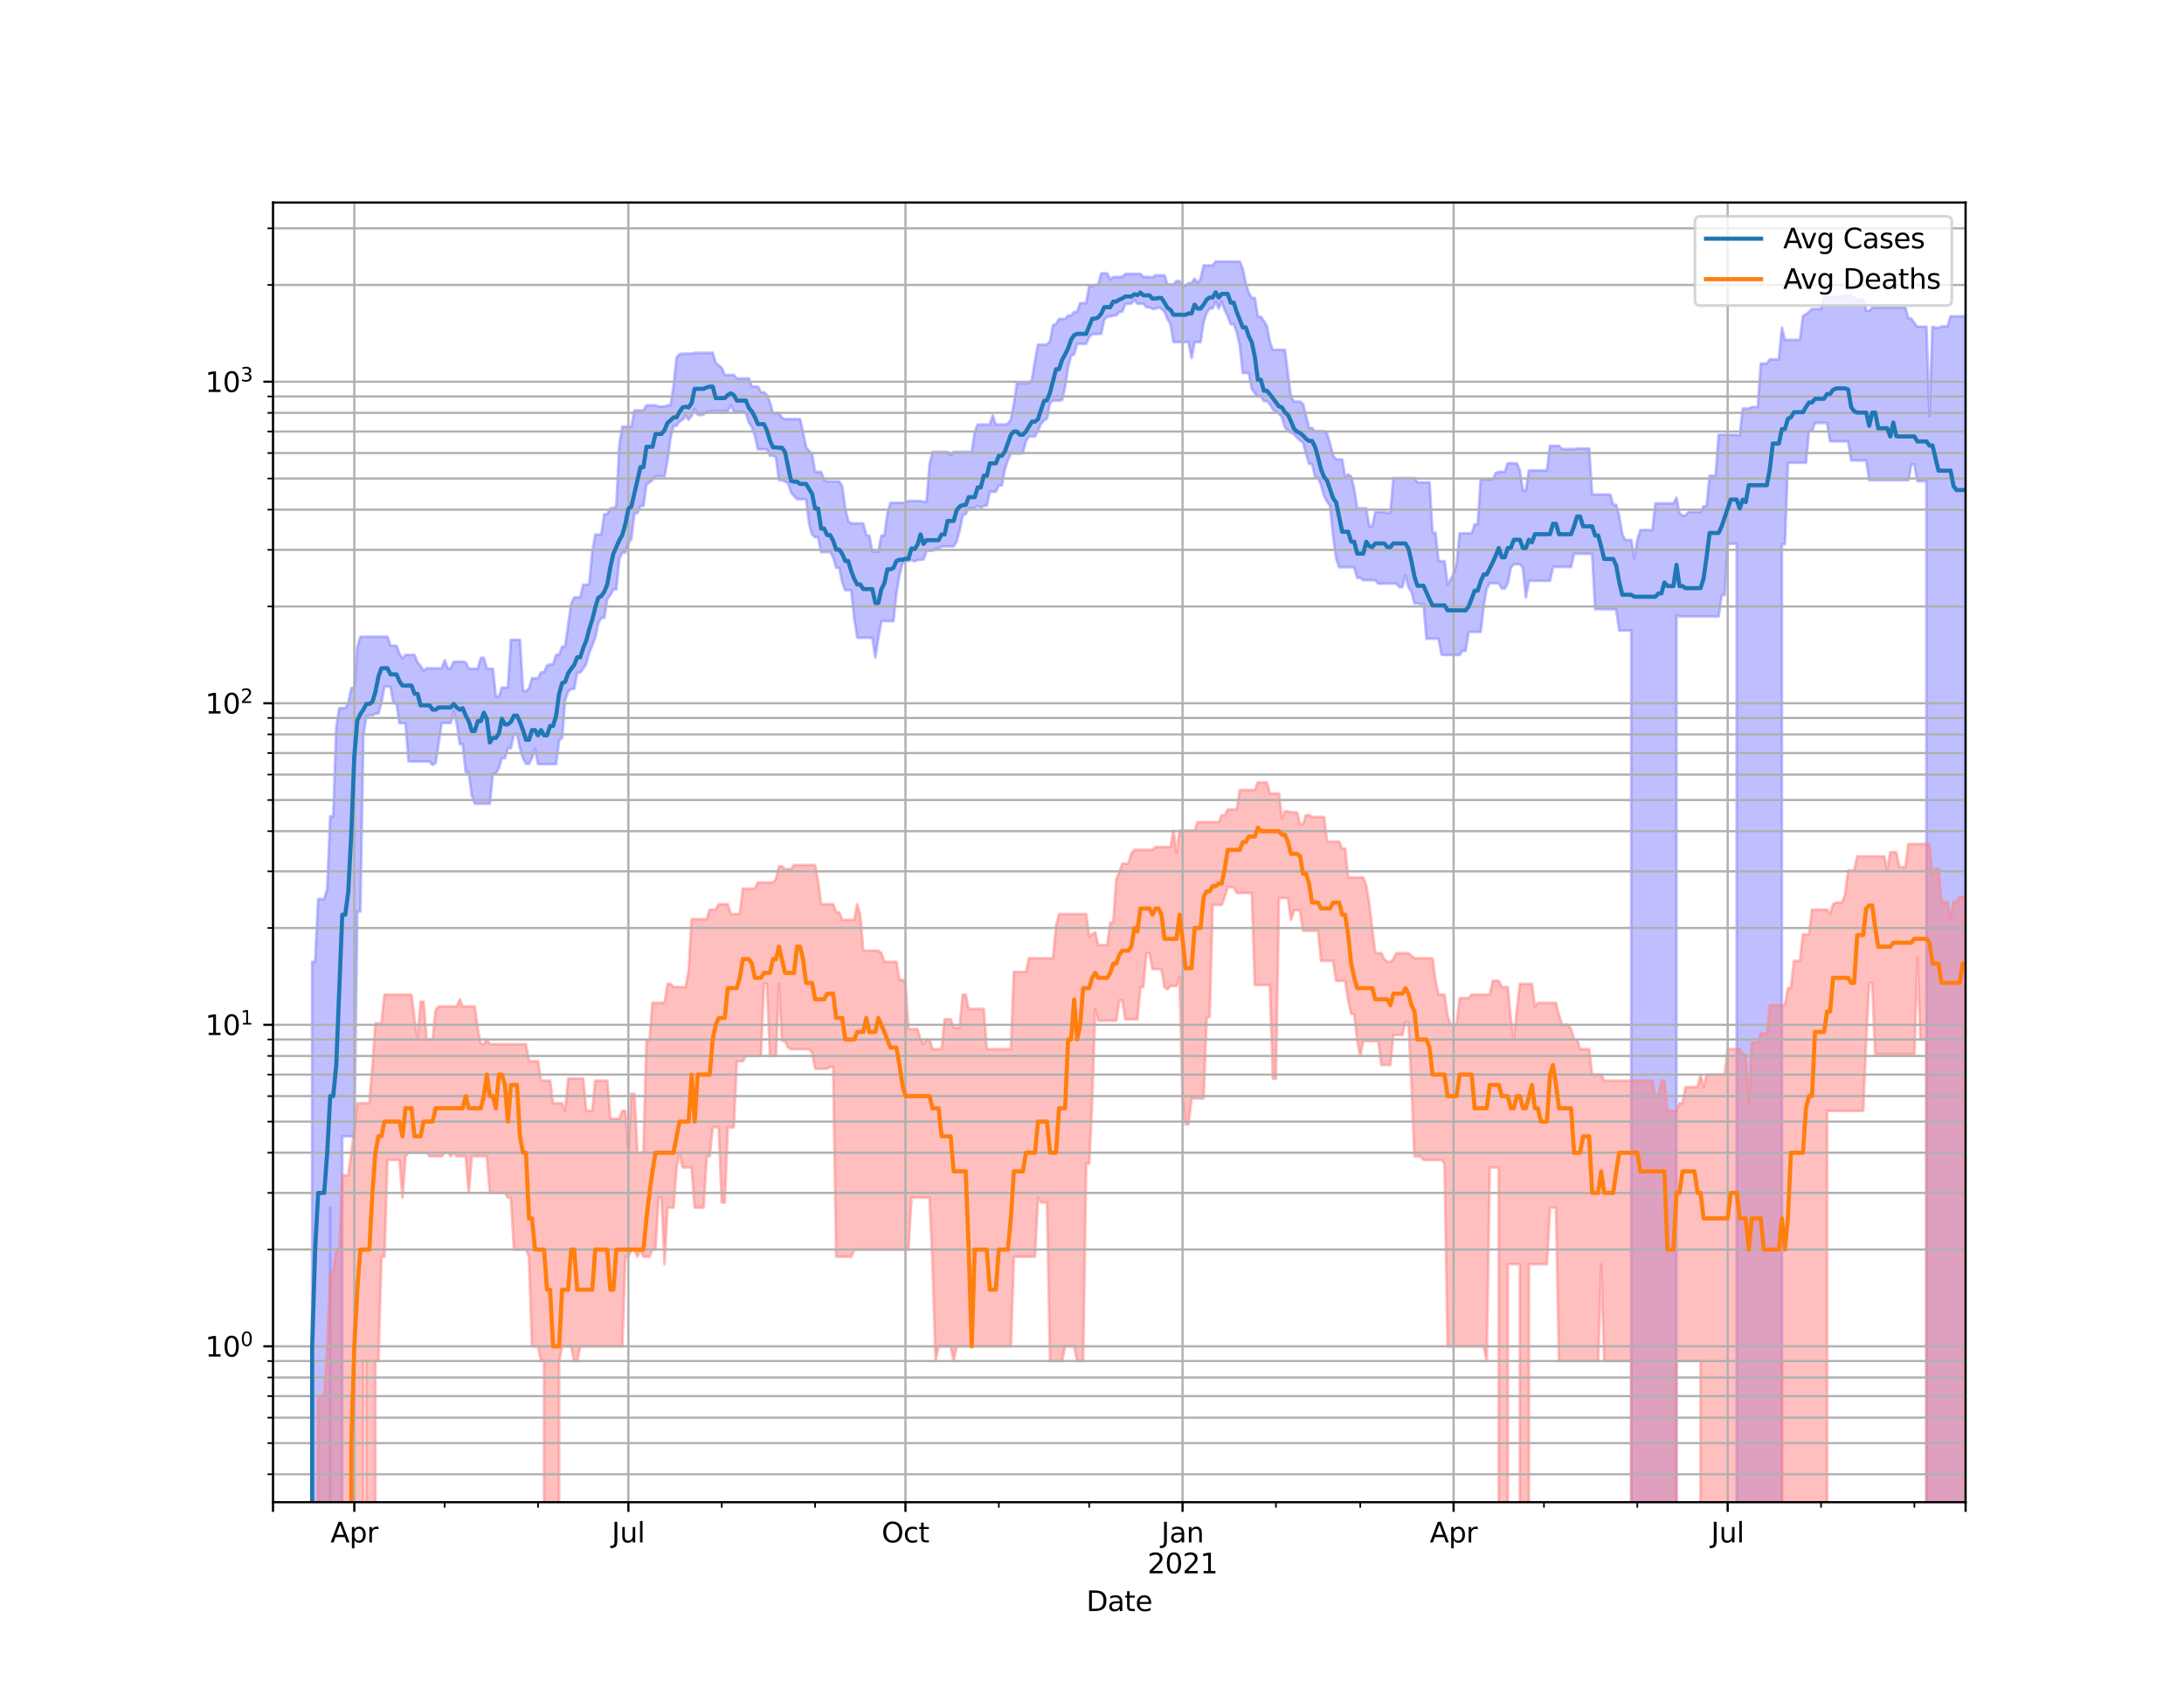 <?xml version="1.0" encoding="utf-8" standalone="no"?>
<!DOCTYPE svg PUBLIC "-//W3C//DTD SVG 1.1//EN"
  "http://www.w3.org/Graphics/SVG/1.1/DTD/svg11.dtd">
<svg height="612pt" version="1.1" viewBox="0 0 792 612" width="792pt" xmlns="http://www.w3.org/2000/svg" xmlns:xlink="http://www.w3.org/1999/xlink">
 <defs>
  <style type="text/css">*{stroke-linecap:butt;stroke-linejoin:round;}</style>
 </defs>
 <g id="figure_1">
  <g id="patch_1">
   <path d="M 0 612 
L 792 612 
L 792 0 
L 0 0 
z
" style="fill:#ffffff;"/>
  </g>
  <g id="axes_1">
   <g id="patch_2">
    <path d="M 99 544.68 
L 712.8 544.68 
L 712.8 73.44 
L 99 73.44 
z
" style="fill:#ffffff;"/>
   </g>
   <g id="PolyCollection_1">
    <path clip-path="url(#p68e2955192)" d="M 99 117073.322 
L 99 117073.322 
L 100.092 117073.322 
L 101.184 117073.322 
L 102.277 117073.322 
L 103.369 117073.322 
L 104.461 117073.322 
L 105.553 117073.322 
L 106.645 117073.322 
L 107.737 117073.322 
L 108.83 117073.322 
L 109.922 117073.322 
L 111.014 117073.322 
L 112.106 117073.322 
L 113.198 348.74 
L 114.29 348.74 
L 115.383 326.002 
L 116.475 326.002 
L 117.567 326.002 
L 118.659 322.426 
L 119.751 295.99 
L 120.843 295.99 
L 121.936 263.702 
L 123.028 256.798 
L 124.12 256.798 
L 125.212 256.798 
L 126.304 254.943 
L 127.396 249.483 
L 128.489 249.483 
L 129.581 234.6 
L 130.673 230.881 
L 131.765 230.881 
L 132.857 230.881 
L 133.949 230.881 
L 135.042 230.881 
L 136.134 230.881 
L 137.226 230.881 
L 138.318 230.881 
L 139.41 230.881 
L 140.502 230.881 
L 141.595 234.128 
L 142.687 234.128 
L 143.779 234.128 
L 144.871 237.062 
L 145.963 238.76 
L 147.056 237.49 
L 148.148 237.49 
L 149.24 237.49 
L 150.332 237.49 
L 151.424 240.251 
L 152.516 241.516 
L 153.609 243.172 
L 154.701 242.337 
L 155.793 242.337 
L 156.885 242.337 
L 157.977 242.337 
L 159.069 242.337 
L 160.162 242.337 
L 161.254 239.425 
L 162.346 242.337 
L 163.438 242.337 
L 164.53 239.949 
L 165.622 239.949 
L 166.715 239.949 
L 167.807 239.949 
L 168.899 240.176 
L 169.991 242.495 
L 171.083 242.495 
L 172.175 242.495 
L 173.268 242.495 
L 174.36 238.54 
L 175.452 238.54 
L 176.544 242.495 
L 177.636 242.495 
L 178.728 242.495 
L 179.821 252.572 
L 180.913 252.572 
L 182.005 249.301 
L 183.097 249.301 
L 184.189 249.301 
L 185.281 232.026 
L 186.374 232.026 
L 187.466 232.026 
L 188.558 232.026 
L 189.65 250.399 
L 190.742 250.677 
L 191.835 249.573 
L 192.927 245.932 
L 194.019 245.932 
L 195.111 245.932 
L 196.203 243.777 
L 197.295 243.777 
L 198.388 241.361 
L 199.48 240.899 
L 200.572 240.899 
L 201.664 237.454 
L 202.756 237.454 
L 203.848 234.498 
L 204.941 234.498 
L 206.033 226.631 
L 207.125 218.921 
L 208.217 216.615 
L 209.309 216.615 
L 210.401 216.615 
L 211.494 212.036 
L 212.586 212.036 
L 213.678 211.841 
L 214.77 200.306 
L 215.862 193.857 
L 216.954 193.857 
L 218.047 193.857 
L 219.139 186.41 
L 220.231 186.41 
L 221.323 184.299 
L 222.415 184.299 
L 223.507 183.491 
L 224.6 161.1 
L 225.692 154.74 
L 226.784 154.74 
L 227.876 154.74 
L 228.968 154.74 
L 230.06 148.804 
L 231.153 148.804 
L 232.245 148.804 
L 233.337 148.804 
L 234.429 146.972 
L 235.521 146.972 
L 236.614 146.972 
L 237.706 146.972 
L 238.798 147.436 
L 239.89 147.436 
L 240.982 147.436 
L 242.074 146.954 
L 243.167 146.954 
L 244.259 139.998 
L 245.351 129.584 
L 246.443 128.399 
L 247.535 128.237 
L 248.627 128.237 
L 249.72 128.237 
L 250.812 128.237 
L 251.904 127.94 
L 252.996 127.94 
L 254.088 127.94 
L 255.18 127.94 
L 256.273 127.94 
L 257.365 127.94 
L 258.457 127.94 
L 259.549 131.562 
L 260.641 132.486 
L 261.733 133.344 
L 262.826 135.987 
L 263.918 135.987 
L 265.01 135.987 
L 266.102 135.987 
L 267.194 137.238 
L 268.286 137.238 
L 269.379 137.238 
L 270.471 137.238 
L 271.563 137.238 
L 272.655 140.197 
L 273.747 140.197 
L 274.84 140.197 
L 275.932 142.176 
L 277.024 142.225 
L 278.116 143.201 
L 279.208 145.863 
L 280.3 149.828 
L 281.393 149.828 
L 282.485 149.828 
L 283.577 151.504 
L 284.669 151.939 
L 285.761 151.959 
L 286.853 151.959 
L 287.946 151.959 
L 289.038 151.959 
L 290.13 151.959 
L 291.222 156.715 
L 292.314 162.206 
L 293.406 163.445 
L 294.499 164.833 
L 295.591 171.102 
L 296.683 171.102 
L 297.775 171.102 
L 298.867 174.054 
L 299.959 174.548 
L 301.052 174.548 
L 302.144 174.548 
L 303.236 174.548 
L 304.328 174.548 
L 305.42 176.283 
L 306.512 184.349 
L 307.605 188.997 
L 308.697 189.787 
L 309.789 189.787 
L 310.881 189.787 
L 311.973 189.787 
L 313.065 189.787 
L 314.158 194.085 
L 315.25 194.222 
L 316.342 199.997 
L 317.434 199.997 
L 318.526 199.997 
L 319.619 194.222 
L 320.711 194.222 
L 321.803 186.202 
L 322.895 182.344 
L 323.987 182.344 
L 325.079 182.344 
L 326.172 182.344 
L 327.264 182.344 
L 328.356 182.344 
L 329.448 181.65 
L 330.54 181.65 
L 331.632 181.65 
L 332.725 181.65 
L 333.817 181.65 
L 334.909 181.9 
L 336.001 181.9 
L 337.093 168.303 
L 338.185 163.87 
L 339.278 163.87 
L 340.37 163.87 
L 341.462 163.87 
L 342.554 163.87 
L 343.646 163.87 
L 344.738 165.004 
L 345.831 163.87 
L 346.923 163.87 
L 348.015 163.87 
L 349.107 163.87 
L 350.199 163.87 
L 351.291 163.87 
L 352.384 163.87 
L 353.476 156.62 
L 354.568 153.95 
L 355.66 153.95 
L 356.752 153.95 
L 357.844 153.95 
L 358.937 153.95 
L 360.029 150.62 
L 361.121 153.95 
L 362.213 153.95 
L 363.305 153.95 
L 364.398 153.95 
L 365.49 153.593 
L 366.582 152.224 
L 367.674 146.418 
L 368.766 138.948 
L 369.858 138.948 
L 370.951 138.948 
L 372.043 138.948 
L 373.135 138.948 
L 374.227 137.675 
L 375.319 130.92 
L 376.411 124.985 
L 377.504 124.985 
L 378.596 124.985 
L 379.688 124.95 
L 380.78 123.742 
L 381.872 117.896 
L 382.964 117.503 
L 384.057 115.676 
L 385.149 115.676 
L 386.241 115.676 
L 387.333 114.438 
L 388.425 114.362 
L 389.517 113.139 
L 390.61 113.139 
L 391.702 109.921 
L 392.794 109.921 
L 393.886 109.921 
L 394.978 103.687 
L 396.07 103.687 
L 397.163 103.253 
L 398.255 103.253 
L 399.347 99.11 
L 400.439 99.11 
L 401.531 99.11 
L 402.623 101.379 
L 403.716 100.428 
L 404.808 100.428 
L 405.9 100.428 
L 406.992 100.428 
L 408.084 99.318 
L 409.177 99.318 
L 410.269 99.318 
L 411.361 99.318 
L 412.453 99.318 
L 413.545 99.318 
L 414.637 100.428 
L 415.73 100.428 
L 416.822 100.428 
L 417.914 100.622 
L 419.006 99.854 
L 420.098 99.854 
L 421.19 99.854 
L 422.283 99.854 
L 423.375 103.104 
L 424.467 103.104 
L 425.559 103.164 
L 426.651 101.898 
L 427.743 101.898 
L 428.836 103.641 
L 429.928 103.679 
L 431.02 102.634 
L 432.112 102.634 
L 433.204 101.053 
L 434.296 102.634 
L 435.389 101.053 
L 436.481 96.254 
L 437.573 96.254 
L 438.665 96.254 
L 439.757 96.254 
L 440.849 94.86 
L 441.942 94.86 
L 443.034 94.86 
L 444.126 94.86 
L 445.218 94.86 
L 446.31 94.86 
L 447.402 94.86 
L 448.495 94.86 
L 449.587 94.86 
L 450.679 97.503 
L 451.771 102.835 
L 452.863 106.153 
L 453.956 108.027 
L 455.048 108.027 
L 456.14 114.843 
L 457.232 114.843 
L 458.324 116.373 
L 459.416 118.184 
L 460.509 123.966 
L 461.601 126.852 
L 462.693 126.852 
L 463.785 126.852 
L 464.877 126.852 
L 465.969 126.852 
L 467.062 135.578 
L 468.154 143.941 
L 469.246 145.641 
L 470.338 145.641 
L 471.43 145.641 
L 472.522 146.453 
L 473.615 150.762 
L 474.707 155.183 
L 475.799 155.183 
L 476.891 156.353 
L 477.983 156.353 
L 479.075 156.353 
L 480.168 156.353 
L 481.26 157.204 
L 482.352 160.966 
L 483.444 165.15 
L 484.536 166.587 
L 485.628 166.587 
L 486.721 166.587 
L 487.813 172.931 
L 488.905 172.028 
L 489.997 172.771 
L 491.089 177.375 
L 492.181 184.312 
L 493.274 184.312 
L 494.366 184.312 
L 495.458 184.312 
L 496.55 190.903 
L 497.642 190.903 
L 498.735 185.645 
L 499.827 185.645 
L 500.919 185.645 
L 502.011 185.645 
L 503.103 185.916 
L 504.195 185.916 
L 505.288 173.363 
L 506.38 173.363 
L 507.472 173.363 
L 508.564 173.363 
L 509.656 173.363 
L 510.748 173.363 
L 511.841 173.363 
L 512.933 173.363 
L 514.025 174.932 
L 515.117 174.932 
L 516.209 174.932 
L 517.301 174.932 
L 518.394 174.932 
L 519.486 193.211 
L 520.578 193.211 
L 521.67 203.481 
L 522.762 203.481 
L 523.854 203.481 
L 524.947 212.036 
L 526.039 210.101 
L 527.131 208.096 
L 528.223 204.554 
L 529.315 193.405 
L 530.407 193.405 
L 531.5 193.405 
L 532.592 193.405 
L 533.684 193.405 
L 534.776 190.137 
L 535.868 190.137 
L 536.96 173.84 
L 538.053 173.84 
L 539.145 173.84 
L 540.237 173.84 
L 541.329 173.84 
L 542.421 171.538 
L 543.514 171.102 
L 544.606 171.102 
L 545.698 171.102 
L 546.79 167.993 
L 547.882 167.993 
L 548.974 167.993 
L 550.067 167.993 
L 551.159 170.592 
L 552.251 177.814 
L 553.343 177.814 
L 554.435 170.592 
L 555.527 170.592 
L 556.62 170.592 
L 557.712 170.592 
L 558.804 170.592 
L 559.896 170.592 
L 560.988 170.592 
L 562.08 161.658 
L 563.173 161.658 
L 564.265 161.658 
L 565.357 161.658 
L 566.449 162.826 
L 567.541 162.826 
L 568.633 162.826 
L 569.726 162.826 
L 570.818 162.826 
L 571.91 162.654 
L 573.002 162.654 
L 574.094 162.654 
L 575.186 162.654 
L 576.279 162.654 
L 577.371 179.303 
L 578.463 179.303 
L 579.555 179.303 
L 580.647 179.303 
L 581.74 179.303 
L 582.832 179.303 
L 583.924 179.303 
L 585.016 183.061 
L 586.108 183.061 
L 587.2 187.214 
L 588.293 193.691 
L 589.385 195.817 
L 590.477 195.817 
L 591.569 195.817 
L 592.661 202.466 
L 593.753 195.817 
L 594.846 192.19 
L 595.938 192.19 
L 597.03 192.19 
L 598.122 192.19 
L 599.214 192.19 
L 600.306 182.538 
L 601.399 182.538 
L 602.491 182.538 
L 603.583 182.538 
L 604.675 182.538 
L 605.767 182.538 
L 606.859 182.538 
L 607.952 180.474 
L 609.044 186.137 
L 610.136 186.922 
L 611.228 186.922 
L 612.32 185.632 
L 613.412 185.632 
L 614.505 185.632 
L 615.597 185.632 
L 616.689 185.632 
L 617.781 183.577 
L 618.873 183.577 
L 619.965 172.532 
L 621.058 172.532 
L 622.15 172.532 
L 623.242 157.669 
L 624.334 157.669 
L 625.426 157.669 
L 626.519 157.669 
L 627.611 157.669 
L 628.703 157.669 
L 629.795 157.669 
L 630.887 158.07 
L 631.979 148.168 
L 633.072 148.168 
L 634.164 148.168 
L 635.256 147.6 
L 636.348 147.6 
L 637.44 147.6 
L 638.532 131.841 
L 639.625 131.841 
L 640.717 131.841 
L 641.809 130.304 
L 642.901 130.304 
L 643.993 130.304 
L 645.085 130.304 
L 646.178 118.844 
L 647.27 123.229 
L 648.362 123.229 
L 649.454 123.229 
L 650.546 123.229 
L 651.638 123.229 
L 652.731 123.229 
L 653.823 114.561 
L 654.915 113.976 
L 656.007 113.075 
L 657.099 112.054 
L 658.191 112.054 
L 659.284 112.054 
L 660.376 112.054 
L 661.468 107.698 
L 662.56 107.698 
L 663.652 107.698 
L 664.744 107.698 
L 665.837 107.698 
L 666.929 107.698 
L 668.021 107.698 
L 669.113 107.064 
L 670.205 107.064 
L 671.298 107.064 
L 672.39 107.897 
L 673.482 108.693 
L 674.574 108.693 
L 675.666 108.693 
L 676.758 112.626 
L 677.851 112.699 
L 678.943 111.497 
L 680.035 111.497 
L 681.127 111.497 
L 682.219 111.497 
L 683.311 111.497 
L 684.404 111.497 
L 685.496 111.497 
L 686.588 111.497 
L 687.68 111.497 
L 688.772 111.497 
L 689.864 111.497 
L 690.957 111.497 
L 692.049 115.528 
L 693.141 115.528 
L 694.233 117.209 
L 695.325 118.473 
L 696.417 118.473 
L 697.51 118.473 
L 698.602 118.473 
L 699.694 150.905 
L 700.786 118.473 
L 701.878 118.875 
L 702.97 118.875 
L 704.063 118.381 
L 705.155 118.381 
L 706.247 118.381 
L 707.339 114.7 
L 708.431 114.7 
L 709.523 114.7 
L 710.616 114.7 
L 711.708 114.7 
L 712.8 114.7 
L 712.8 117073.322 
L 712.8 117073.322 
L 711.708 117073.322 
L 710.616 117073.322 
L 709.523 117073.322 
L 708.431 117073.322 
L 707.339 117073.322 
L 706.247 117073.322 
L 705.155 117073.322 
L 704.063 117073.322 
L 702.97 117073.322 
L 701.878 117073.322 
L 700.786 117073.322 
L 699.694 117073.322 
L 698.602 174.476 
L 697.51 174.476 
L 696.417 174.476 
L 695.325 174.476 
L 694.233 168.358 
L 693.141 168.358 
L 692.049 174.106 
L 690.957 174.106 
L 689.864 174.106 
L 688.772 174.106 
L 687.68 174.106 
L 686.588 174.106 
L 685.496 174.106 
L 684.404 174.106 
L 683.311 174.106 
L 682.219 174.106 
L 681.127 174.106 
L 680.035 174.106 
L 678.943 174.106 
L 677.851 174.106 
L 676.758 166.977 
L 675.666 166.977 
L 674.574 166.977 
L 673.482 166.977 
L 672.39 166.977 
L 671.298 166.977 
L 670.205 160.026 
L 669.113 160.026 
L 668.021 160.026 
L 666.929 160.026 
L 665.837 160.026 
L 664.744 160.026 
L 663.652 160.026 
L 662.56 153.361 
L 661.468 153.361 
L 660.376 153.361 
L 659.284 153.361 
L 658.191 153.361 
L 657.099 156.324 
L 656.007 156.324 
L 654.915 167.785 
L 653.823 167.785 
L 652.731 167.785 
L 651.638 167.785 
L 650.546 167.785 
L 649.454 167.785 
L 648.362 167.785 
L 647.27 197.334 
L 646.178 197.334 
L 645.085 117073.322 
L 643.993 117073.322 
L 642.901 117073.322 
L 641.809 117073.322 
L 640.717 117073.322 
L 639.625 117073.322 
L 638.532 117073.322 
L 637.44 117073.322 
L 636.348 117073.322 
L 635.256 117073.322 
L 634.164 117073.322 
L 633.072 117073.322 
L 631.979 117073.322 
L 630.887 117073.322 
L 629.795 197.189 
L 628.703 197.189 
L 627.611 197.189 
L 626.519 197.189 
L 625.426 215.791 
L 624.334 215.791 
L 623.242 223.491 
L 622.15 223.491 
L 621.058 223.491 
L 619.965 223.491 
L 618.873 223.491 
L 617.781 223.491 
L 616.689 223.491 
L 615.597 223.491 
L 614.505 223.491 
L 613.412 223.491 
L 612.32 223.491 
L 611.228 223.491 
L 610.136 223.491 
L 609.044 223.491 
L 607.952 223.004 
L 606.859 117073.322 
L 605.767 117073.322 
L 604.675 117073.322 
L 603.583 117073.322 
L 602.491 117073.322 
L 601.399 117073.322 
L 600.306 117073.322 
L 599.214 117073.322 
L 598.122 117073.322 
L 597.03 117073.322 
L 595.938 117073.322 
L 594.846 117073.322 
L 593.753 117073.322 
L 592.661 117073.322 
L 591.569 228.636 
L 590.477 228.636 
L 589.385 228.636 
L 588.293 228.636 
L 587.2 228.636 
L 586.108 221.102 
L 585.016 220.87 
L 583.924 220.87 
L 582.832 220.87 
L 581.74 220.87 
L 580.647 220.87 
L 579.555 220.87 
L 578.463 220.87 
L 577.371 200.807 
L 576.279 200.807 
L 575.186 200.807 
L 574.094 200.807 
L 573.002 200.807 
L 571.91 200.807 
L 570.818 200.807 
L 569.726 205.554 
L 568.633 205.554 
L 567.541 205.554 
L 566.449 205.554 
L 565.357 205.554 
L 564.265 205.554 
L 563.173 205.554 
L 562.08 210.604 
L 560.988 210.604 
L 559.896 210.604 
L 558.804 210.604 
L 557.712 210.604 
L 556.62 210.604 
L 555.527 210.604 
L 554.435 210.604 
L 553.343 216.639 
L 552.251 205.841 
L 551.159 204.591 
L 550.067 204.591 
L 548.974 204.591 
L 547.882 205.841 
L 546.79 211.454 
L 545.698 213.375 
L 544.606 213.375 
L 543.514 211.454 
L 542.421 211.454 
L 541.329 211.454 
L 540.237 211.454 
L 539.145 213.375 
L 538.053 219.545 
L 536.96 229.12 
L 535.868 229.12 
L 534.776 229.12 
L 533.684 229.12 
L 532.592 229.12 
L 531.5 235.972 
L 530.407 235.972 
L 529.315 237.49 
L 528.223 237.49 
L 527.131 237.49 
L 526.039 237.49 
L 524.947 237.49 
L 523.854 237.49 
L 522.762 237.347 
L 521.67 231.578 
L 520.578 231.578 
L 519.486 231.578 
L 518.394 231.578 
L 517.301 231.578 
L 516.209 219.07 
L 515.117 219.07 
L 514.025 218.772 
L 512.933 218.772 
L 511.841 214.501 
L 510.748 212.888 
L 509.656 208.519 
L 508.564 212.888 
L 507.472 212.888 
L 506.38 211.604 
L 505.288 211.604 
L 504.195 211.604 
L 503.103 211.604 
L 502.011 211.604 
L 500.919 211.604 
L 499.827 211.604 
L 498.735 210.373 
L 497.642 210.373 
L 496.55 210.373 
L 495.458 210.373 
L 494.366 210.373 
L 493.274 209.499 
L 492.181 209.499 
L 491.089 205.669 
L 489.997 205.669 
L 488.905 205.669 
L 487.813 205.669 
L 486.721 205.669 
L 485.628 205.669 
L 484.536 202.448 
L 483.444 194.42 
L 482.352 183.466 
L 481.26 181.912 
L 480.168 179.805 
L 479.075 175.953 
L 477.983 173.252 
L 476.891 172.911 
L 475.799 168.175 
L 474.707 168.175 
L 473.615 164.451 
L 472.522 160.455 
L 471.43 159.717 
L 470.338 158.648 
L 469.246 157.395 
L 468.154 156.809 
L 467.062 156.237 
L 465.969 154.957 
L 464.877 151.236 
L 463.785 149.993 
L 462.693 149.216 
L 461.601 148.469 
L 460.509 146.542 
L 459.416 145.443 
L 458.324 145.443 
L 457.232 143.642 
L 456.14 143.834 
L 455.048 142.603 
L 453.956 141.059 
L 452.863 135.244 
L 451.771 135.244 
L 450.679 135.244 
L 449.587 125.183 
L 448.495 120.533 
L 447.402 117.56 
L 446.31 117.56 
L 445.218 114.643 
L 444.126 112.44 
L 443.034 109.376 
L 441.942 111.85 
L 440.849 109.367 
L 439.757 111.85 
L 438.665 111.85 
L 437.573 113.448 
L 436.481 116.784 
L 435.389 124.027 
L 434.296 124.027 
L 433.204 124.027 
L 432.112 129.853 
L 431.02 124.027 
L 429.928 124.027 
L 428.836 124.027 
L 427.743 124.027 
L 426.651 124.027 
L 425.559 124.027 
L 424.467 117.586 
L 423.375 115.68 
L 422.283 113.02 
L 421.19 111.985 
L 420.098 111.417 
L 419.006 111.985 
L 417.914 111.985 
L 416.822 111.417 
L 415.73 111.417 
L 414.637 110.123 
L 413.545 110.123 
L 412.453 110.123 
L 411.361 108.679 
L 410.269 110.123 
L 409.177 110.123 
L 408.084 110.274 
L 406.992 113.072 
L 405.9 113.072 
L 404.808 114.394 
L 403.716 114.394 
L 402.623 114.776 
L 401.531 114.776 
L 400.439 115.945 
L 399.347 121.048 
L 398.255 121.048 
L 397.163 121.149 
L 396.07 121.149 
L 394.978 122.281 
L 393.886 124.679 
L 392.794 124.679 
L 391.702 124.679 
L 390.61 124.679 
L 389.517 128.478 
L 388.425 128.963 
L 387.333 133.129 
L 386.241 140.25 
L 385.149 145.072 
L 384.057 145.257 
L 382.964 145.257 
L 381.872 145.257 
L 380.78 146.104 
L 379.688 151.767 
L 378.596 152.418 
L 377.504 153.675 
L 376.411 156.122 
L 375.319 158.235 
L 374.227 158.235 
L 373.135 158.235 
L 372.043 160.018 
L 370.951 164.113 
L 369.858 164.459 
L 368.766 164.459 
L 367.674 164.459 
L 366.582 164.459 
L 365.49 166.879 
L 364.398 170.259 
L 363.305 176.048 
L 362.213 175.974 
L 361.121 178.324 
L 360.029 178.324 
L 358.937 178.324 
L 357.844 183.38 
L 356.752 183.38 
L 355.66 184.236 
L 354.568 183.38 
L 353.476 184.236 
L 352.384 184.236 
L 351.291 184.236 
L 350.199 186.41 
L 349.107 186.883 
L 348.015 192.395 
L 346.923 196.291 
L 345.831 198.119 
L 344.738 198.119 
L 343.646 198.119 
L 342.554 198.119 
L 341.462 198.119 
L 340.37 198.915 
L 339.278 198.915 
L 338.185 199.724 
L 337.093 199.724 
L 336.001 199.724 
L 334.909 202.88 
L 333.817 202.88 
L 332.725 203.08 
L 331.632 203.517 
L 330.54 203.08 
L 329.448 203.462 
L 328.356 203.462 
L 327.264 204.348 
L 326.172 208.58 
L 325.079 215.119 
L 323.987 225.233 
L 322.895 225.233 
L 321.803 225.233 
L 320.711 225.233 
L 319.619 225.233 
L 318.526 231.26 
L 317.434 238.394 
L 316.342 231.26 
L 315.25 231.26 
L 314.158 231.26 
L 313.065 231.26 
L 311.973 231.26 
L 310.881 231.228 
L 309.789 224.23 
L 308.697 214.002 
L 307.605 214.002 
L 306.512 214.002 
L 305.42 211.091 
L 304.328 205.803 
L 303.236 205.803 
L 302.144 201.966 
L 301.052 200.203 
L 299.959 200.203 
L 298.867 200.203 
L 297.775 200.203 
L 296.683 194.789 
L 295.591 194.789 
L 294.499 193.827 
L 293.406 189.983 
L 292.314 180.988 
L 291.222 180.988 
L 290.13 180.988 
L 289.038 180.988 
L 287.946 179.828 
L 286.853 178.525 
L 285.761 175.089 
L 284.669 174.641 
L 283.577 174.085 
L 282.485 174.085 
L 281.393 165.868 
L 280.3 165.253 
L 279.208 165.253 
L 278.116 162.908 
L 277.024 162.908 
L 275.932 162.908 
L 274.84 162.908 
L 273.747 158.033 
L 272.655 154.845 
L 271.563 153.191 
L 270.471 149.745 
L 269.379 149.279 
L 268.286 149.279 
L 267.194 149.367 
L 266.102 149.041 
L 265.01 146.978 
L 263.918 149.041 
L 262.826 149.041 
L 261.733 149.041 
L 260.641 149.041 
L 259.549 149.041 
L 258.457 149.041 
L 257.365 149.367 
L 256.273 149.367 
L 255.18 150.306 
L 254.088 150.543 
L 252.996 150.306 
L 251.904 148.272 
L 250.812 150.698 
L 249.72 152.218 
L 248.627 150.698 
L 247.535 152.218 
L 246.443 152.773 
L 245.351 154.385 
L 244.259 154.385 
L 243.167 158.784 
L 242.074 166.932 
L 240.982 172.731 
L 239.89 172.731 
L 238.798 172.731 
L 237.706 172.731 
L 236.614 173.993 
L 235.521 174.901 
L 234.429 175.688 
L 233.337 183.491 
L 232.245 183.491 
L 231.153 186.098 
L 230.06 186.098 
L 228.968 195.3 
L 227.876 196.931 
L 226.784 200.34 
L 225.692 200.34 
L 224.6 202.52 
L 223.507 213.71 
L 222.415 213.71 
L 221.323 215.838 
L 220.231 217.164 
L 219.139 224.01 
L 218.047 224.01 
L 216.954 226.027 
L 215.862 231.165 
L 214.77 234.028 
L 213.678 236.707 
L 212.586 240.669 
L 211.494 242.455 
L 210.401 243.899 
L 209.309 243.899 
L 208.217 249.801 
L 207.125 249.801 
L 206.033 250.817 
L 204.941 253.843 
L 203.848 267.574 
L 202.756 268.425 
L 201.664 277.04 
L 200.572 277.04 
L 199.48 277.04 
L 198.388 277.04 
L 197.295 277.04 
L 196.203 277.04 
L 195.111 277.04 
L 194.019 271.487 
L 192.927 274.745 
L 191.835 276.962 
L 190.742 276.962 
L 189.65 274.895 
L 188.558 271.277 
L 187.466 266.166 
L 186.374 266.166 
L 185.281 271.277 
L 184.189 271.277 
L 183.097 274.895 
L 182.005 274.895 
L 180.913 278.468 
L 179.821 280.522 
L 178.728 280.522 
L 177.636 291.424 
L 176.544 291.424 
L 175.452 291.424 
L 174.36 291.424 
L 173.268 291.424 
L 172.175 291.424 
L 171.083 288.397 
L 169.991 280.021 
L 168.899 280.021 
L 167.807 269.831 
L 166.715 269.831 
L 165.622 262.162 
L 164.53 257.966 
L 163.438 262.162 
L 162.346 262.162 
L 161.254 262.162 
L 160.162 262.162 
L 159.069 269.56 
L 157.977 276.65 
L 156.885 277.354 
L 155.793 276.109 
L 154.701 276.109 
L 153.609 276.109 
L 152.516 276.109 
L 151.424 276.109 
L 150.332 276.109 
L 149.24 276.109 
L 148.148 276.033 
L 147.056 262.22 
L 145.963 262.22 
L 144.871 262.22 
L 143.779 255.095 
L 142.687 254.943 
L 141.595 248.94 
L 140.502 248.94 
L 139.41 248.94 
L 138.318 254.943 
L 137.226 258.723 
L 136.134 258.723 
L 135.042 259.381 
L 133.949 259.381 
L 132.857 259.603 
L 131.765 266.929 
L 130.673 330.52 
L 129.581 330.52 
L 128.489 412.009 
L 127.396 412.009 
L 126.304 412.009 
L 125.212 412.009 
L 124.12 412.009 
L 123.028 117073.322 
L 121.936 117073.322 
L 120.843 117073.322 
L 119.751 437.874 
L 118.659 117073.322 
L 117.567 117073.322 
L 116.475 117073.322 
L 115.383 117073.322 
L 114.29 117073.322 
L 113.198 117073.322 
L 112.106 117073.322 
L 111.014 117073.322 
L 109.922 117073.322 
L 108.83 117073.322 
L 107.737 117073.322 
L 106.645 117073.322 
L 105.553 117073.322 
L 104.461 117073.322 
L 103.369 117073.322 
L 102.277 117073.322 
L 101.184 117073.322 
L 100.092 117073.322 
L 99 117073.322 
z
" style="fill:#8080ff;fill-opacity:0.5;stroke:#8080ff;stroke-opacity:0.5;"/>
   </g>
   <g id="PolyCollection_2">
    <path clip-path="url(#p68e2955192)" d="M 99 117073.322 
L 99 117073.322 
L 100.092 117073.322 
L 101.184 117073.322 
L 102.277 117073.322 
L 103.369 117073.322 
L 104.461 117073.322 
L 105.553 117073.322 
L 106.645 117073.322 
L 107.737 117073.322 
L 108.83 117073.322 
L 109.922 117073.322 
L 111.014 117073.322 
L 112.106 117073.322 
L 113.198 117073.322 
L 114.29 117073.322 
L 115.383 506.224 
L 116.475 506.224 
L 117.567 506.224 
L 118.659 488.164 
L 119.751 461.297 
L 120.843 461.297 
L 121.936 453.069 
L 123.028 453.069 
L 124.12 426.202 
L 125.212 426.202 
L 126.304 426.202 
L 127.396 417.973 
L 128.489 409.808 
L 129.581 400.041 
L 130.673 400.041 
L 131.765 400.041 
L 132.857 400.041 
L 133.949 400.041 
L 135.042 386.825 
L 136.134 371.075 
L 137.226 371.075 
L 138.318 371.075 
L 139.41 360.688 
L 140.502 360.688 
L 141.595 360.688 
L 142.687 360.688 
L 143.779 360.688 
L 144.871 360.688 
L 145.963 360.688 
L 147.056 360.688 
L 148.148 360.688 
L 149.24 360.688 
L 150.332 369.593 
L 151.424 376.914 
L 152.516 363.199 
L 153.609 363.199 
L 154.701 376.914 
L 155.793 376.914 
L 156.885 376.914 
L 157.977 366.295 
L 159.069 364.945 
L 160.162 364.945 
L 161.254 364.945 
L 162.346 364.945 
L 163.438 364.945 
L 164.53 364.945 
L 165.622 364.945 
L 166.715 362.348 
L 167.807 364.945 
L 168.899 364.945 
L 169.991 364.945 
L 171.083 364.945 
L 172.175 364.945 
L 173.268 373.121 
L 174.36 378.63 
L 175.452 378.63 
L 176.544 376.914 
L 177.636 378.63 
L 178.728 378.63 
L 179.821 378.63 
L 180.913 378.63 
L 182.005 378.63 
L 183.097 378.63 
L 184.189 378.63 
L 185.281 378.63 
L 186.374 378.63 
L 187.466 378.63 
L 188.558 378.63 
L 189.65 378.63 
L 190.742 378.63 
L 191.835 384.813 
L 192.927 384.813 
L 194.019 384.813 
L 195.111 384.813 
L 196.203 391.856 
L 197.295 391.856 
L 198.388 391.856 
L 199.48 391.856 
L 200.572 400.041 
L 201.664 400.041 
L 202.756 400.041 
L 203.848 400.041 
L 204.941 402.778 
L 206.033 391.106 
L 207.125 391.106 
L 208.217 391.106 
L 209.309 391.106 
L 210.401 391.106 
L 211.494 391.106 
L 212.586 402.778 
L 213.678 402.778 
L 214.77 402.778 
L 215.862 391.856 
L 216.954 391.856 
L 218.047 391.856 
L 219.139 391.856 
L 220.231 391.856 
L 221.323 405.672 
L 222.415 405.672 
L 223.507 405.672 
L 224.6 405.672 
L 225.692 402.778 
L 226.784 402.778 
L 227.876 417.973 
L 228.968 396.607 
L 230.06 396.607 
L 231.153 417.973 
L 232.245 417.973 
L 233.337 417.973 
L 234.429 377.48 
L 235.521 377.48 
L 236.614 363.63 
L 237.706 363.63 
L 238.798 363.63 
L 239.89 363.63 
L 240.982 363.63 
L 242.074 356.761 
L 243.167 356.761 
L 244.259 357.907 
L 245.351 357.907 
L 246.443 357.907 
L 247.535 357.907 
L 248.627 357.907 
L 249.72 352.072 
L 250.812 333.295 
L 251.904 333.295 
L 252.996 333.295 
L 254.088 333.295 
L 255.18 333.295 
L 256.273 333.295 
L 257.365 329.849 
L 258.457 329.849 
L 259.549 329.849 
L 260.641 327.889 
L 261.733 327.889 
L 262.826 327.889 
L 263.918 327.889 
L 265.01 331.428 
L 266.102 331.428 
L 267.194 331.428 
L 268.286 331.428 
L 269.379 322.235 
L 270.471 322.235 
L 271.563 322.235 
L 272.655 322.235 
L 273.747 322.235 
L 274.84 319.993 
L 275.932 319.993 
L 277.024 319.993 
L 278.116 319.993 
L 279.208 319.993 
L 280.3 319.993 
L 281.393 318.729 
L 282.485 314.131 
L 283.577 314.131 
L 284.669 315.117 
L 285.761 315.117 
L 286.853 315.117 
L 287.946 313.645 
L 289.038 313.645 
L 290.13 313.645 
L 291.222 313.645 
L 292.314 313.645 
L 293.406 313.645 
L 294.499 313.645 
L 295.591 313.645 
L 296.683 319.628 
L 297.775 327.889 
L 298.867 327.889 
L 299.959 327.889 
L 301.052 327.889 
L 302.144 327.889 
L 303.236 330.745 
L 304.328 330.745 
L 305.42 333.533 
L 306.512 333.533 
L 307.605 333.533 
L 308.697 333.533 
L 309.789 333.533 
L 310.881 327.889 
L 311.973 331.888 
L 313.065 344.712 
L 314.158 344.712 
L 315.25 344.712 
L 316.342 344.712 
L 317.434 344.712 
L 318.526 344.712 
L 319.619 345.614 
L 320.711 348.74 
L 321.803 348.74 
L 322.895 348.74 
L 323.987 348.74 
L 325.079 348.74 
L 326.172 355.271 
L 327.264 355.271 
L 328.356 356.384 
L 329.448 373.121 
L 330.54 373.121 
L 331.632 373.121 
L 332.725 373.121 
L 333.817 376.914 
L 334.909 378.63 
L 336.001 376.914 
L 337.093 376.914 
L 338.185 380.407 
L 339.278 380.407 
L 340.37 380.407 
L 341.462 380.407 
L 342.554 369.593 
L 343.646 369.593 
L 344.738 369.593 
L 345.831 372.602 
L 346.923 372.602 
L 348.015 372.602 
L 349.107 360.688 
L 350.199 360.688 
L 351.291 365.841 
L 352.384 365.841 
L 353.476 365.841 
L 354.568 365.841 
L 355.66 365.841 
L 356.752 365.841 
L 357.844 380.407 
L 358.937 380.407 
L 360.029 380.407 
L 361.121 380.407 
L 362.213 380.407 
L 363.305 380.407 
L 364.398 380.407 
L 365.49 380.407 
L 366.582 380.407 
L 367.674 352.418 
L 368.766 352.418 
L 369.858 352.418 
L 370.951 352.418 
L 372.043 352.418 
L 373.135 347.466 
L 374.227 347.466 
L 375.319 347.466 
L 376.411 347.466 
L 377.504 347.466 
L 378.596 347.466 
L 379.688 347.466 
L 380.78 347.466 
L 381.872 347.466 
L 382.964 335.73 
L 384.057 331.428 
L 385.149 331.428 
L 386.241 331.428 
L 387.333 331.428 
L 388.425 331.428 
L 389.517 331.428 
L 390.61 331.428 
L 391.702 331.428 
L 392.794 331.428 
L 393.886 331.428 
L 394.978 339.616 
L 396.07 338.815 
L 397.163 338.026 
L 398.255 342.669 
L 399.347 342.669 
L 400.439 342.669 
L 401.531 342.669 
L 402.623 334.498 
L 403.716 334.498 
L 404.808 318.908 
L 405.9 316.293 
L 406.992 313.163 
L 408.084 313.163 
L 409.177 313.163 
L 410.269 309.468 
L 411.361 308.149 
L 412.453 308.149 
L 413.545 308.149 
L 414.637 308.149 
L 415.73 308.149 
L 416.822 308.149 
L 417.914 308.149 
L 419.006 307.146 
L 420.098 307.146 
L 421.19 307.146 
L 422.283 307.146 
L 423.375 307.146 
L 424.467 307.146 
L 425.559 301.135 
L 426.651 309.32 
L 427.743 301.135 
L 428.836 301.135 
L 429.928 301.135 
L 431.02 301.135 
L 432.112 301.135 
L 433.204 301.135 
L 434.296 298.081 
L 435.389 298.081 
L 436.481 298.081 
L 437.573 298.081 
L 438.665 298.081 
L 439.757 298.081 
L 440.849 298.081 
L 441.942 298.081 
L 443.034 295.65 
L 444.126 295.65 
L 445.218 293.547 
L 446.31 293.547 
L 447.402 293.547 
L 448.495 293.547 
L 449.587 286.475 
L 450.679 286.475 
L 451.771 286.475 
L 452.863 286.475 
L 453.956 286.475 
L 455.048 286.475 
L 456.14 283.723 
L 457.232 283.723 
L 458.324 283.723 
L 459.416 283.723 
L 460.509 287.716 
L 461.601 287.716 
L 462.693 287.716 
L 463.785 287.716 
L 464.877 296.909 
L 465.969 294.202 
L 467.062 294.202 
L 468.154 294.532 
L 469.246 294.532 
L 470.338 294.532 
L 471.43 298.797 
L 472.522 298.797 
L 473.615 295.537 
L 474.707 295.537 
L 475.799 296.218 
L 476.891 296.218 
L 477.983 296.218 
L 479.075 296.218 
L 480.168 296.218 
L 481.26 305.199 
L 482.352 305.199 
L 483.444 305.199 
L 484.536 305.199 
L 485.628 305.199 
L 486.721 307.717 
L 487.813 307.717 
L 488.905 318.197 
L 489.997 318.197 
L 491.089 318.197 
L 492.181 318.197 
L 493.274 318.197 
L 494.366 318.197 
L 495.458 321.101 
L 496.55 327.676 
L 497.642 336.992 
L 498.735 345.614 
L 499.827 345.614 
L 500.919 345.614 
L 502.011 347.782 
L 503.103 348.74 
L 504.195 348.74 
L 505.288 347.782 
L 506.38 345.614 
L 507.472 345.614 
L 508.564 345.614 
L 509.656 345.614 
L 510.748 345.614 
L 511.841 346.532 
L 512.933 347.466 
L 514.025 347.466 
L 515.117 347.466 
L 516.209 347.466 
L 517.301 347.466 
L 518.394 347.466 
L 519.486 347.466 
L 520.578 355.64 
L 521.67 360.688 
L 522.762 360.688 
L 523.854 360.688 
L 524.947 368.154 
L 526.039 371.579 
L 527.131 371.579 
L 528.223 371.579 
L 529.315 361.928 
L 530.407 361.928 
L 531.5 361.928 
L 532.592 361.928 
L 533.684 360.688 
L 534.776 360.688 
L 535.868 360.688 
L 536.96 360.688 
L 538.053 360.688 
L 539.145 360.688 
L 540.237 360.688 
L 541.329 355.64 
L 542.421 355.64 
L 543.514 355.64 
L 544.606 357.907 
L 545.698 357.907 
L 546.79 357.907 
L 547.882 369.593 
L 548.974 376.914 
L 550.067 366.295 
L 551.159 356.761 
L 552.251 356.761 
L 553.343 356.761 
L 554.435 356.761 
L 555.527 356.761 
L 556.62 364.945 
L 557.712 363.63 
L 558.804 363.63 
L 559.896 363.63 
L 560.988 363.63 
L 562.08 363.63 
L 563.173 363.63 
L 564.265 363.63 
L 565.357 368.154 
L 566.449 371.579 
L 567.541 371.579 
L 568.633 371.579 
L 569.726 373.121 
L 570.818 376.914 
L 571.91 376.914 
L 573.002 380.407 
L 574.094 380.407 
L 575.186 380.407 
L 576.279 380.407 
L 577.371 389.638 
L 578.463 389.638 
L 579.555 389.638 
L 580.647 389.638 
L 581.74 391.856 
L 582.832 391.856 
L 583.924 391.856 
L 585.016 391.856 
L 586.108 391.856 
L 587.2 391.856 
L 588.293 391.856 
L 589.385 391.856 
L 590.477 391.856 
L 591.569 391.856 
L 592.661 391.856 
L 593.753 391.856 
L 594.846 391.856 
L 595.938 391.856 
L 597.03 391.856 
L 598.122 391.856 
L 599.214 391.856 
L 600.306 397.443 
L 601.399 397.443 
L 602.491 391.856 
L 603.583 391.856 
L 604.675 402.778 
L 605.767 402.778 
L 606.859 402.778 
L 607.952 402.778 
L 609.044 400.041 
L 610.136 400.041 
L 611.228 394.176 
L 612.32 394.176 
L 613.412 394.176 
L 614.505 394.176 
L 615.597 394.176 
L 616.689 389.638 
L 617.781 394.176 
L 618.873 389.638 
L 619.965 389.638 
L 621.058 389.638 
L 622.15 389.638 
L 623.242 389.638 
L 624.334 389.638 
L 625.426 389.638 
L 626.519 380.407 
L 627.611 380.407 
L 628.703 380.407 
L 629.795 380.407 
L 630.887 380.407 
L 631.979 382.249 
L 633.072 382.249 
L 634.164 400.041 
L 635.256 378.052 
L 636.348 378.052 
L 637.44 378.052 
L 638.532 374.712 
L 639.625 374.712 
L 640.717 374.712 
L 641.809 364.503 
L 642.901 364.503 
L 643.993 364.503 
L 645.085 364.503 
L 646.178 364.503 
L 647.27 364.503 
L 648.362 358.295 
L 649.454 358.295 
L 650.546 348.419 
L 651.638 348.419 
L 652.731 348.419 
L 653.823 338.815 
L 654.915 338.815 
L 656.007 338.815 
L 657.099 329.849 
L 658.191 329.849 
L 659.284 329.849 
L 660.376 329.849 
L 661.468 329.849 
L 662.56 329.849 
L 663.652 331.428 
L 664.744 327.889 
L 665.837 327.252 
L 666.929 327.252 
L 668.021 327.252 
L 669.113 324.382 
L 670.205 315.618 
L 671.298 315.618 
L 672.39 315.618 
L 673.482 310.518 
L 674.574 310.518 
L 675.666 310.518 
L 676.758 310.518 
L 677.851 310.518 
L 678.943 310.518 
L 680.035 310.518 
L 681.127 310.518 
L 682.219 310.518 
L 683.311 310.518 
L 684.404 315.618 
L 685.496 309.024 
L 686.588 309.024 
L 687.68 309.024 
L 688.772 314.457 
L 689.864 314.457 
L 690.957 314.457 
L 692.049 306.024 
L 693.141 306.024 
L 694.233 306.024 
L 695.325 306.024 
L 696.417 306.024 
L 697.51 306.024 
L 698.602 306.024 
L 699.694 306.024 
L 700.786 317.496 
L 701.878 314.951 
L 702.97 314.951 
L 704.063 327.042 
L 705.155 327.042 
L 706.247 327.042 
L 707.339 333.058 
L 708.431 327.042 
L 709.523 327.042 
L 710.616 325.185 
L 711.708 325.185 
L 712.8 325.185 
L 712.8 117073.322 
L 712.8 117073.322 
L 711.708 117073.322 
L 710.616 117073.322 
L 709.523 117073.322 
L 708.431 117073.322 
L 707.339 117073.322 
L 706.247 117073.322 
L 705.155 117073.322 
L 704.063 117073.322 
L 702.97 117073.322 
L 701.878 117073.322 
L 700.786 117073.322 
L 699.694 117073.322 
L 698.602 376.914 
L 697.51 376.914 
L 696.417 376.914 
L 695.325 347.153 
L 694.233 382.249 
L 693.141 382.249 
L 692.049 382.249 
L 690.957 382.249 
L 689.864 382.249 
L 688.772 382.249 
L 687.68 382.249 
L 686.588 382.249 
L 685.496 382.249 
L 684.404 382.249 
L 683.311 382.249 
L 682.219 382.249 
L 681.127 382.249 
L 680.035 382.249 
L 678.943 356.384 
L 677.851 356.384 
L 676.758 376.914 
L 675.666 402.778 
L 674.574 402.778 
L 673.482 402.778 
L 672.39 402.778 
L 671.298 402.778 
L 670.205 402.778 
L 669.113 402.778 
L 668.021 402.778 
L 666.929 402.778 
L 665.837 402.778 
L 664.744 402.778 
L 663.652 402.778 
L 662.56 402.778 
L 661.468 117073.322 
L 660.376 117073.322 
L 659.284 117073.322 
L 658.191 117073.322 
L 657.099 117073.322 
L 656.007 117073.322 
L 654.915 117073.322 
L 653.823 117073.322 
L 652.731 117073.322 
L 651.638 117073.322 
L 650.546 117073.322 
L 649.454 117073.322 
L 648.362 117073.322 
L 647.27 117073.322 
L 646.178 493.499 
L 645.085 117073.322 
L 643.993 117073.322 
L 642.901 117073.322 
L 641.809 117073.322 
L 640.717 117073.322 
L 639.625 117073.322 
L 638.532 117073.322 
L 637.44 117073.322 
L 636.348 117073.322 
L 635.256 117073.322 
L 634.164 117073.322 
L 633.072 117073.322 
L 631.979 117073.322 
L 630.887 117073.322 
L 629.795 117073.322 
L 628.703 117073.322 
L 627.611 117073.322 
L 626.519 117073.322 
L 625.426 117073.322 
L 624.334 117073.322 
L 623.242 117073.322 
L 622.15 117073.322 
L 621.058 117073.322 
L 619.965 117073.322 
L 618.873 117073.322 
L 617.781 117073.322 
L 616.689 493.499 
L 615.597 493.499 
L 614.505 493.499 
L 613.412 493.499 
L 612.32 493.499 
L 611.228 493.499 
L 610.136 493.499 
L 609.044 493.499 
L 607.952 493.499 
L 606.859 117073.322 
L 605.767 117073.322 
L 604.675 117073.322 
L 603.583 117073.322 
L 602.491 117073.322 
L 601.399 117073.322 
L 600.306 117073.322 
L 599.214 117073.322 
L 598.122 117073.322 
L 597.03 117073.322 
L 595.938 117073.322 
L 594.846 117073.322 
L 593.753 117073.322 
L 592.661 117073.322 
L 591.569 493.499 
L 590.477 493.499 
L 589.385 493.499 
L 588.293 493.499 
L 587.2 493.499 
L 586.108 493.499 
L 585.016 493.499 
L 583.924 493.499 
L 582.832 493.499 
L 581.74 493.499 
L 580.647 458.403 
L 579.555 493.499 
L 578.463 493.499 
L 577.371 493.499 
L 576.279 493.499 
L 575.186 493.499 
L 574.094 493.499 
L 573.002 493.499 
L 571.91 493.499 
L 570.818 493.499 
L 569.726 493.499 
L 568.633 493.499 
L 567.541 493.499 
L 566.449 493.499 
L 565.357 493.499 
L 564.265 437.874 
L 563.173 437.874 
L 562.08 437.874 
L 560.988 458.403 
L 559.896 458.403 
L 558.804 458.403 
L 557.712 458.403 
L 556.62 458.403 
L 555.527 458.403 
L 554.435 458.403 
L 553.343 117073.322 
L 552.251 117073.322 
L 551.159 458.403 
L 550.067 458.403 
L 548.974 458.403 
L 547.882 458.403 
L 546.79 458.403 
L 545.698 117073.322 
L 544.606 117073.322 
L 543.514 423.308 
L 542.421 423.308 
L 541.329 423.308 
L 540.237 423.308 
L 539.145 493.499 
L 538.053 488.164 
L 536.96 488.164 
L 535.868 488.164 
L 534.776 488.164 
L 533.684 488.164 
L 532.592 488.164 
L 531.5 488.164 
L 530.407 488.164 
L 529.315 488.164 
L 528.223 488.164 
L 527.131 488.164 
L 526.039 488.164 
L 524.947 488.164 
L 523.854 421.92 
L 522.762 420.57 
L 521.67 420.57 
L 520.578 420.57 
L 519.486 420.57 
L 518.394 420.57 
L 517.301 420.57 
L 516.209 420.57 
L 515.117 419.255 
L 514.025 419.255 
L 512.933 419.255 
L 511.841 392.618 
L 510.748 370.577 
L 509.656 370.577 
L 508.564 375.254 
L 507.472 375.254 
L 506.38 375.254 
L 505.288 375.254 
L 504.195 386.145 
L 503.103 386.145 
L 502.011 386.145 
L 500.919 386.145 
L 499.827 377.48 
L 498.735 377.48 
L 497.642 377.48 
L 496.55 377.48 
L 495.458 377.48 
L 494.366 377.48 
L 493.274 382.877 
L 492.181 377.48 
L 491.089 367.682 
L 489.997 367.682 
L 488.905 362.772 
L 487.813 355.64 
L 486.721 355.64 
L 485.628 355.64 
L 484.536 355.64 
L 483.444 348.419 
L 482.352 348.419 
L 481.26 348.419 
L 480.168 348.419 
L 479.075 348.419 
L 477.983 337.506 
L 476.891 337.506 
L 475.799 337.506 
L 474.707 337.506 
L 473.615 337.506 
L 472.522 337.506 
L 471.43 330.072 
L 470.338 330.072 
L 469.246 330.072 
L 468.154 333.533 
L 467.062 325.592 
L 465.969 325.592 
L 464.877 325.592 
L 463.785 325.592 
L 462.693 391.106 
L 461.601 391.106 
L 460.509 357.14 
L 459.416 357.14 
L 458.324 357.14 
L 457.232 357.14 
L 456.14 357.14 
L 455.048 357.14 
L 453.956 323.787 
L 452.863 323.787 
L 451.771 323.787 
L 450.679 323.787 
L 449.587 323.787 
L 448.495 323.787 
L 447.402 321.665 
L 446.31 321.665 
L 445.218 321.665 
L 444.126 325.185 
L 443.034 328.103 
L 441.942 328.103 
L 440.849 328.103 
L 439.757 328.103 
L 438.665 368.629 
L 437.573 369.109 
L 436.481 398.294 
L 435.389 398.294 
L 434.296 398.294 
L 433.204 398.294 
L 432.112 398.294 
L 431.02 407.698 
L 429.928 407.698 
L 428.836 398.294 
L 427.743 354.182 
L 426.651 357.522 
L 425.559 357.522 
L 424.467 357.522 
L 423.375 358.686 
L 422.283 357.907 
L 421.19 351.388 
L 420.098 351.388 
L 419.006 351.388 
L 417.914 351.388 
L 416.822 345.614 
L 415.73 345.614 
L 414.637 357.907 
L 413.545 357.907 
L 412.453 369.593 
L 411.361 369.593 
L 410.269 369.593 
L 409.177 369.593 
L 408.084 369.593 
L 406.992 362.772 
L 405.9 362.772 
L 404.808 370.083 
L 403.716 370.083 
L 402.623 370.083 
L 401.531 370.083 
L 400.439 370.083 
L 399.347 370.083 
L 398.255 370.083 
L 397.163 365.841 
L 396.07 399.16 
L 394.978 421.92 
L 393.886 421.92 
L 392.794 493.499 
L 391.702 493.499 
L 390.61 493.499 
L 389.517 488.164 
L 388.425 488.164 
L 387.333 488.164 
L 386.241 488.164 
L 385.149 493.499 
L 384.057 493.499 
L 382.964 493.499 
L 381.872 493.499 
L 380.78 493.499 
L 379.688 436.032 
L 378.596 436.032 
L 377.504 436.032 
L 376.411 434.256 
L 375.319 455.666 
L 374.227 455.666 
L 373.135 455.666 
L 372.043 455.666 
L 370.951 455.666 
L 369.858 455.666 
L 368.766 455.666 
L 367.674 455.666 
L 366.582 488.164 
L 365.49 488.164 
L 364.398 488.164 
L 363.305 488.164 
L 362.213 488.164 
L 361.121 488.164 
L 360.029 488.164 
L 358.937 488.164 
L 357.844 488.164 
L 356.752 488.164 
L 355.66 488.164 
L 354.568 488.164 
L 353.476 488.164 
L 352.384 488.164 
L 351.291 488.164 
L 350.199 488.164 
L 349.107 488.164 
L 348.015 488.164 
L 346.923 488.164 
L 345.831 493.499 
L 344.738 488.164 
L 343.646 488.164 
L 342.554 488.164 
L 341.462 488.164 
L 340.37 488.164 
L 339.278 493.499 
L 338.185 458.403 
L 337.093 434.256 
L 336.001 434.256 
L 334.909 434.256 
L 333.817 434.256 
L 332.725 434.256 
L 331.632 434.256 
L 330.54 434.256 
L 329.448 453.069 
L 328.356 453.069 
L 327.264 453.069 
L 326.172 453.069 
L 325.079 453.069 
L 323.987 453.069 
L 322.895 453.069 
L 321.803 453.069 
L 320.711 453.069 
L 319.619 453.069 
L 318.526 453.069 
L 317.434 453.069 
L 316.342 453.069 
L 315.25 453.069 
L 314.158 453.069 
L 313.065 453.069 
L 311.973 453.069 
L 310.881 453.069 
L 309.789 453.069 
L 308.697 455.666 
L 307.605 455.666 
L 306.512 455.666 
L 305.42 455.666 
L 304.328 455.666 
L 303.236 455.666 
L 302.144 386.825 
L 301.052 386.825 
L 299.959 387.514 
L 298.867 387.514 
L 297.775 387.514 
L 296.683 387.514 
L 295.591 387.514 
L 294.499 381.627 
L 293.406 380.407 
L 292.314 380.407 
L 291.222 380.407 
L 290.13 380.407 
L 289.038 380.407 
L 287.946 380.407 
L 286.853 380.407 
L 285.761 379.808 
L 284.669 377.48 
L 283.577 377.48 
L 282.485 356.761 
L 281.393 382.877 
L 280.3 382.877 
L 279.208 382.877 
L 278.116 356.761 
L 277.024 356.761 
L 275.932 382.877 
L 274.84 382.877 
L 273.747 382.877 
L 272.655 382.877 
L 271.563 382.877 
L 270.471 382.877 
L 269.379 384.813 
L 268.286 384.813 
L 267.194 384.813 
L 266.102 408.742 
L 265.01 408.742 
L 263.918 408.742 
L 262.826 436.032 
L 261.733 436.032 
L 260.641 408.742 
L 259.549 408.742 
L 258.457 408.742 
L 257.365 419.255 
L 256.273 419.255 
L 255.18 437.874 
L 254.088 437.874 
L 252.996 437.874 
L 251.904 437.874 
L 250.812 423.308 
L 249.72 423.308 
L 248.627 423.308 
L 247.535 423.308 
L 246.443 417.973 
L 245.351 423.308 
L 244.259 437.874 
L 243.167 437.874 
L 242.074 437.874 
L 240.982 458.403 
L 239.89 434.256 
L 238.798 434.256 
L 237.706 453.069 
L 236.614 453.069 
L 235.521 455.666 
L 234.429 455.666 
L 233.337 455.666 
L 232.245 453.069 
L 231.153 455.666 
L 230.06 453.069 
L 228.968 453.069 
L 227.876 455.666 
L 226.784 455.666 
L 225.692 488.164 
L 224.6 488.164 
L 223.507 488.164 
L 222.415 488.164 
L 221.323 488.164 
L 220.231 488.164 
L 219.139 488.164 
L 218.047 488.164 
L 216.954 488.164 
L 215.862 488.164 
L 214.77 488.164 
L 213.678 488.164 
L 212.586 488.164 
L 211.494 488.164 
L 210.401 488.164 
L 209.309 493.499 
L 208.217 493.499 
L 207.125 488.164 
L 206.033 488.164 
L 204.941 488.164 
L 203.848 488.164 
L 202.756 493.499 
L 201.664 117073.322 
L 200.572 117073.322 
L 199.48 117073.322 
L 198.388 117073.322 
L 197.295 493.499 
L 196.203 493.499 
L 195.111 488.164 
L 194.019 488.164 
L 192.927 488.164 
L 191.835 455.666 
L 190.742 453.069 
L 189.65 453.069 
L 188.558 453.069 
L 187.466 453.069 
L 186.374 453.069 
L 185.281 434.256 
L 184.189 434.256 
L 183.097 432.539 
L 182.005 432.539 
L 180.913 432.539 
L 179.821 432.539 
L 178.728 432.539 
L 177.636 432.539 
L 176.544 419.255 
L 175.452 419.255 
L 174.36 419.255 
L 173.268 419.255 
L 172.175 419.255 
L 171.083 419.255 
L 169.991 432.539 
L 168.899 419.255 
L 167.807 419.255 
L 166.715 419.255 
L 165.622 419.255 
L 164.53 417.973 
L 163.438 419.255 
L 162.346 417.973 
L 161.254 417.973 
L 160.162 419.255 
L 159.069 419.255 
L 157.977 419.255 
L 156.885 419.255 
L 155.793 419.255 
L 154.701 417.973 
L 153.609 417.973 
L 152.516 417.973 
L 151.424 417.973 
L 150.332 417.973 
L 149.24 417.973 
L 148.148 417.973 
L 147.056 419.255 
L 145.963 434.256 
L 144.871 420.57 
L 143.779 420.57 
L 142.687 420.57 
L 141.595 420.57 
L 140.502 420.57 
L 139.41 455.666 
L 138.318 455.666 
L 137.226 493.499 
L 136.134 493.499 
L 135.042 117073.322 
L 133.949 117073.322 
L 132.857 493.499 
L 131.765 493.499 
L 130.673 117073.322 
L 129.581 117073.322 
L 128.489 117073.322 
L 127.396 117073.322 
L 126.304 117073.322 
L 125.212 117073.322 
L 124.12 117073.322 
L 123.028 117073.322 
L 121.936 117073.322 
L 120.843 117073.322 
L 119.751 117073.322 
L 118.659 117073.322 
L 117.567 117073.322 
L 116.475 117073.322 
L 115.383 117073.322 
L 114.29 117073.322 
L 113.198 117073.322 
L 112.106 117073.322 
L 111.014 117073.322 
L 109.922 117073.322 
L 108.83 117073.322 
L 107.737 117073.322 
L 106.645 117073.322 
L 105.553 117073.322 
L 104.461 117073.322 
L 103.369 117073.322 
L 102.277 117073.322 
L 101.184 117073.322 
L 100.092 117073.322 
L 99 117073.322 
z
" style="fill:#ff8080;fill-opacity:0.5;stroke:#ff8080;stroke-opacity:0.5;"/>
   </g>
   <g id="matplotlib.axis_1">
    <g id="xtick_1">
     <g id="line2d_1">
      <path clip-path="url(#p68e2955192)" d="M 99 544.68 
L 99 73.44 
" style="fill:none;stroke:#b0b0b0;stroke-linecap:square;stroke-width:0.8;"/>
     </g>
     <g id="line2d_2">
      <defs>
       <path d="M 0 0 
L 0 3.5 
" id="m4abed1d830" style="stroke:#000000;stroke-width:0.8;"/>
      </defs>
      <g>
       <use style="stroke:#000000;stroke-width:0.8;" x="99" xlink:href="#m4abed1d830" y="544.68"/>
      </g>
     </g>
    </g>
    <g id="xtick_2">
     <g id="line2d_3">
      <path clip-path="url(#p68e2955192)" d="M 128.489 544.68 
L 128.489 73.44 
" style="fill:none;stroke:#b0b0b0;stroke-linecap:square;stroke-width:0.8;"/>
     </g>
     <g id="line2d_4">
      <g>
       <use style="stroke:#000000;stroke-width:0.8;" x="128.489" xlink:href="#m4abed1d830" y="544.68"/>
      </g>
     </g>
     <g id="text_1">
      <!-- Apr -->
      <g transform="translate(119.839 559.278)scale(0.1 -0.1)">
       <defs>
        <path d="M 2188 4044 
L 1331 1722 
L 3047 1722 
L 2188 4044 
z
M 1831 4666 
L 2547 4666 
L 4325 0 
L 3669 0 
L 3244 1197 
L 1141 1197 
L 716 0 
L 50 0 
L 1831 4666 
z
" id="DejaVuSans-41" transform="scale(0.016)"/>
        <path d="M 1159 525 
L 1159 -1331 
L 581 -1331 
L 581 3500 
L 1159 3500 
L 1159 2969 
Q 1341 3281 1617 3432 
Q 1894 3584 2278 3584 
Q 2916 3584 3314 3078 
Q 3713 2572 3713 1747 
Q 3713 922 3314 415 
Q 2916 -91 2278 -91 
Q 1894 -91 1617 61 
Q 1341 213 1159 525 
z
M 3116 1747 
Q 3116 2381 2855 2742 
Q 2594 3103 2138 3103 
Q 1681 3103 1420 2742 
Q 1159 2381 1159 1747 
Q 1159 1113 1420 752 
Q 1681 391 2138 391 
Q 2594 391 2855 752 
Q 3116 1113 3116 1747 
z
" id="DejaVuSans-70" transform="scale(0.016)"/>
        <path d="M 2631 2963 
Q 2534 3019 2420 3045 
Q 2306 3072 2169 3072 
Q 1681 3072 1420 2755 
Q 1159 2438 1159 1844 
L 1159 0 
L 581 0 
L 581 3500 
L 1159 3500 
L 1159 2956 
Q 1341 3275 1631 3429 
Q 1922 3584 2338 3584 
Q 2397 3584 2469 3576 
Q 2541 3569 2628 3553 
L 2631 2963 
z
" id="DejaVuSans-72" transform="scale(0.016)"/>
       </defs>
       <use xlink:href="#DejaVuSans-41"/>
       <use x="68.408" xlink:href="#DejaVuSans-70"/>
       <use x="131.885" xlink:href="#DejaVuSans-72"/>
      </g>
     </g>
    </g>
    <g id="xtick_3">
     <g id="line2d_5">
      <path clip-path="url(#p68e2955192)" d="M 227.876 544.68 
L 227.876 73.44 
" style="fill:none;stroke:#b0b0b0;stroke-linecap:square;stroke-width:0.8;"/>
     </g>
     <g id="line2d_6">
      <g>
       <use style="stroke:#000000;stroke-width:0.8;" x="227.876" xlink:href="#m4abed1d830" y="544.68"/>
      </g>
     </g>
     <g id="text_2">
      <!-- Jul -->
      <g transform="translate(221.843 559.278)scale(0.1 -0.1)">
       <defs>
        <path d="M 628 4666 
L 1259 4666 
L 1259 325 
Q 1259 -519 939 -900 
Q 619 -1281 -91 -1281 
L -331 -1281 
L -331 -750 
L -134 -750 
Q 284 -750 456 -515 
Q 628 -281 628 325 
L 628 4666 
z
" id="DejaVuSans-4a" transform="scale(0.016)"/>
        <path d="M 544 1381 
L 544 3500 
L 1119 3500 
L 1119 1403 
Q 1119 906 1312 657 
Q 1506 409 1894 409 
Q 2359 409 2629 706 
Q 2900 1003 2900 1516 
L 2900 3500 
L 3475 3500 
L 3475 0 
L 2900 0 
L 2900 538 
Q 2691 219 2414 64 
Q 2138 -91 1772 -91 
Q 1169 -91 856 284 
Q 544 659 544 1381 
z
M 1991 3584 
L 1991 3584 
z
" id="DejaVuSans-75" transform="scale(0.016)"/>
        <path d="M 603 4863 
L 1178 4863 
L 1178 0 
L 603 0 
L 603 4863 
z
" id="DejaVuSans-6c" transform="scale(0.016)"/>
       </defs>
       <use xlink:href="#DejaVuSans-4a"/>
       <use x="29.492" xlink:href="#DejaVuSans-75"/>
       <use x="92.871" xlink:href="#DejaVuSans-6c"/>
      </g>
     </g>
    </g>
    <g id="xtick_4">
     <g id="line2d_7">
      <path clip-path="url(#p68e2955192)" d="M 328.356 544.68 
L 328.356 73.44 
" style="fill:none;stroke:#b0b0b0;stroke-linecap:square;stroke-width:0.8;"/>
     </g>
     <g id="line2d_8">
      <g>
       <use style="stroke:#000000;stroke-width:0.8;" x="328.356" xlink:href="#m4abed1d830" y="544.68"/>
      </g>
     </g>
     <g id="text_3">
      <!-- Oct -->
      <g transform="translate(319.711 559.278)scale(0.1 -0.1)">
       <defs>
        <path d="M 2522 4238 
Q 1834 4238 1429 3725 
Q 1025 3213 1025 2328 
Q 1025 1447 1429 934 
Q 1834 422 2522 422 
Q 3209 422 3611 934 
Q 4013 1447 4013 2328 
Q 4013 3213 3611 3725 
Q 3209 4238 2522 4238 
z
M 2522 4750 
Q 3503 4750 4090 4092 
Q 4678 3434 4678 2328 
Q 4678 1225 4090 567 
Q 3503 -91 2522 -91 
Q 1538 -91 948 565 
Q 359 1222 359 2328 
Q 359 3434 948 4092 
Q 1538 4750 2522 4750 
z
" id="DejaVuSans-4f" transform="scale(0.016)"/>
        <path d="M 3122 3366 
L 3122 2828 
Q 2878 2963 2633 3030 
Q 2388 3097 2138 3097 
Q 1578 3097 1268 2742 
Q 959 2388 959 1747 
Q 959 1106 1268 751 
Q 1578 397 2138 397 
Q 2388 397 2633 464 
Q 2878 531 3122 666 
L 3122 134 
Q 2881 22 2623 -34 
Q 2366 -91 2075 -91 
Q 1284 -91 818 406 
Q 353 903 353 1747 
Q 353 2603 823 3093 
Q 1294 3584 2113 3584 
Q 2378 3584 2631 3529 
Q 2884 3475 3122 3366 
z
" id="DejaVuSans-63" transform="scale(0.016)"/>
        <path d="M 1172 4494 
L 1172 3500 
L 2356 3500 
L 2356 3053 
L 1172 3053 
L 1172 1153 
Q 1172 725 1289 603 
Q 1406 481 1766 481 
L 2356 481 
L 2356 0 
L 1766 0 
Q 1100 0 847 248 
Q 594 497 594 1153 
L 594 3053 
L 172 3053 
L 172 3500 
L 594 3500 
L 594 4494 
L 1172 4494 
z
" id="DejaVuSans-74" transform="scale(0.016)"/>
       </defs>
       <use xlink:href="#DejaVuSans-4f"/>
       <use x="78.711" xlink:href="#DejaVuSans-63"/>
       <use x="133.691" xlink:href="#DejaVuSans-74"/>
      </g>
     </g>
    </g>
    <g id="xtick_5">
     <g id="line2d_9">
      <path clip-path="url(#p68e2955192)" d="M 428.836 544.68 
L 428.836 73.44 
" style="fill:none;stroke:#b0b0b0;stroke-linecap:square;stroke-width:0.8;"/>
     </g>
     <g id="line2d_10">
      <g>
       <use style="stroke:#000000;stroke-width:0.8;" x="428.836" xlink:href="#m4abed1d830" y="544.68"/>
      </g>
     </g>
     <g id="text_4">
      <!-- Jan -->
      <g transform="translate(421.128 559.278)scale(0.1 -0.1)">
       <defs>
        <path d="M 2194 1759 
Q 1497 1759 1228 1600 
Q 959 1441 959 1056 
Q 959 750 1161 570 
Q 1363 391 1709 391 
Q 2188 391 2477 730 
Q 2766 1069 2766 1631 
L 2766 1759 
L 2194 1759 
z
M 3341 1997 
L 3341 0 
L 2766 0 
L 2766 531 
Q 2569 213 2275 61 
Q 1981 -91 1556 -91 
Q 1019 -91 701 211 
Q 384 513 384 1019 
Q 384 1609 779 1909 
Q 1175 2209 1959 2209 
L 2766 2209 
L 2766 2266 
Q 2766 2663 2505 2880 
Q 2244 3097 1772 3097 
Q 1472 3097 1187 3025 
Q 903 2953 641 2809 
L 641 3341 
Q 956 3463 1253 3523 
Q 1550 3584 1831 3584 
Q 2591 3584 2966 3190 
Q 3341 2797 3341 1997 
z
" id="DejaVuSans-61" transform="scale(0.016)"/>
        <path d="M 3513 2113 
L 3513 0 
L 2938 0 
L 2938 2094 
Q 2938 2591 2744 2837 
Q 2550 3084 2163 3084 
Q 1697 3084 1428 2787 
Q 1159 2491 1159 1978 
L 1159 0 
L 581 0 
L 581 3500 
L 1159 3500 
L 1159 2956 
Q 1366 3272 1645 3428 
Q 1925 3584 2291 3584 
Q 2894 3584 3203 3211 
Q 3513 2838 3513 2113 
z
" id="DejaVuSans-6e" transform="scale(0.016)"/>
       </defs>
       <use xlink:href="#DejaVuSans-4a"/>
       <use x="29.492" xlink:href="#DejaVuSans-61"/>
       <use x="90.771" xlink:href="#DejaVuSans-6e"/>
      </g>
      <!-- 2021 -->
      <g transform="translate(416.111 570.476)scale(0.1 -0.1)">
       <defs>
        <path d="M 1228 531 
L 3431 531 
L 3431 0 
L 469 0 
L 469 531 
Q 828 903 1448 1529 
Q 2069 2156 2228 2338 
Q 2531 2678 2651 2914 
Q 2772 3150 2772 3378 
Q 2772 3750 2511 3984 
Q 2250 4219 1831 4219 
Q 1534 4219 1204 4116 
Q 875 4013 500 3803 
L 500 4441 
Q 881 4594 1212 4672 
Q 1544 4750 1819 4750 
Q 2544 4750 2975 4387 
Q 3406 4025 3406 3419 
Q 3406 3131 3298 2873 
Q 3191 2616 2906 2266 
Q 2828 2175 2409 1742 
Q 1991 1309 1228 531 
z
" id="DejaVuSans-32" transform="scale(0.016)"/>
        <path d="M 2034 4250 
Q 1547 4250 1301 3770 
Q 1056 3291 1056 2328 
Q 1056 1369 1301 889 
Q 1547 409 2034 409 
Q 2525 409 2770 889 
Q 3016 1369 3016 2328 
Q 3016 3291 2770 3770 
Q 2525 4250 2034 4250 
z
M 2034 4750 
Q 2819 4750 3233 4129 
Q 3647 3509 3647 2328 
Q 3647 1150 3233 529 
Q 2819 -91 2034 -91 
Q 1250 -91 836 529 
Q 422 1150 422 2328 
Q 422 3509 836 4129 
Q 1250 4750 2034 4750 
z
" id="DejaVuSans-30" transform="scale(0.016)"/>
        <path d="M 794 531 
L 1825 531 
L 1825 4091 
L 703 3866 
L 703 4441 
L 1819 4666 
L 2450 4666 
L 2450 531 
L 3481 531 
L 3481 0 
L 794 0 
L 794 531 
z
" id="DejaVuSans-31" transform="scale(0.016)"/>
       </defs>
       <use xlink:href="#DejaVuSans-32"/>
       <use x="63.623" xlink:href="#DejaVuSans-30"/>
       <use x="127.246" xlink:href="#DejaVuSans-32"/>
       <use x="190.869" xlink:href="#DejaVuSans-31"/>
      </g>
     </g>
    </g>
    <g id="xtick_6">
     <g id="line2d_11">
      <path clip-path="url(#p68e2955192)" d="M 527.131 544.68 
L 527.131 73.44 
" style="fill:none;stroke:#b0b0b0;stroke-linecap:square;stroke-width:0.8;"/>
     </g>
     <g id="line2d_12">
      <g>
       <use style="stroke:#000000;stroke-width:0.8;" x="527.131" xlink:href="#m4abed1d830" y="544.68"/>
      </g>
     </g>
     <g id="text_5">
      <!-- Apr -->
      <g transform="translate(518.481 559.278)scale(0.1 -0.1)">
       <use xlink:href="#DejaVuSans-41"/>
       <use x="68.408" xlink:href="#DejaVuSans-70"/>
       <use x="131.885" xlink:href="#DejaVuSans-72"/>
      </g>
     </g>
    </g>
    <g id="xtick_7">
     <g id="line2d_13">
      <path clip-path="url(#p68e2955192)" d="M 626.519 544.68 
L 626.519 73.44 
" style="fill:none;stroke:#b0b0b0;stroke-linecap:square;stroke-width:0.8;"/>
     </g>
     <g id="line2d_14">
      <g>
       <use style="stroke:#000000;stroke-width:0.8;" x="626.519" xlink:href="#m4abed1d830" y="544.68"/>
      </g>
     </g>
     <g id="text_6">
      <!-- Jul -->
      <g transform="translate(620.486 559.278)scale(0.1 -0.1)">
       <use xlink:href="#DejaVuSans-4a"/>
       <use x="29.492" xlink:href="#DejaVuSans-75"/>
       <use x="92.871" xlink:href="#DejaVuSans-6c"/>
      </g>
     </g>
    </g>
    <g id="xtick_8">
     <g id="line2d_15">
      <path clip-path="url(#p68e2955192)" d="M 712.8 544.68 
L 712.8 73.44 
" style="fill:none;stroke:#b0b0b0;stroke-linecap:square;stroke-width:0.8;"/>
     </g>
     <g id="line2d_16">
      <g>
       <use style="stroke:#000000;stroke-width:0.8;" x="712.8" xlink:href="#m4abed1d830" y="544.68"/>
      </g>
     </g>
    </g>
    <g id="xtick_9">
     <g id="line2d_17">
      <defs>
       <path d="M 0 0 
L 0 2 
" id="mbe9820739d" style="stroke:#000000;stroke-width:0.6;"/>
      </defs>
      <g>
       <use style="stroke:#000000;stroke-width:0.6;" x="161.254" xlink:href="#mbe9820739d" y="544.68"/>
      </g>
     </g>
    </g>
    <g id="xtick_10">
     <g id="line2d_18">
      <g>
       <use style="stroke:#000000;stroke-width:0.6;" x="195.111" xlink:href="#mbe9820739d" y="544.68"/>
      </g>
     </g>
    </g>
    <g id="xtick_11">
     <g id="line2d_19">
      <g>
       <use style="stroke:#000000;stroke-width:0.6;" x="261.733" xlink:href="#mbe9820739d" y="544.68"/>
      </g>
     </g>
    </g>
    <g id="xtick_12">
     <g id="line2d_20">
      <g>
       <use style="stroke:#000000;stroke-width:0.6;" x="295.591" xlink:href="#mbe9820739d" y="544.68"/>
      </g>
     </g>
    </g>
    <g id="xtick_13">
     <g id="line2d_21">
      <g>
       <use style="stroke:#000000;stroke-width:0.6;" x="362.213" xlink:href="#mbe9820739d" y="544.68"/>
      </g>
     </g>
    </g>
    <g id="xtick_14">
     <g id="line2d_22">
      <g>
       <use style="stroke:#000000;stroke-width:0.6;" x="394.978" xlink:href="#mbe9820739d" y="544.68"/>
      </g>
     </g>
    </g>
    <g id="xtick_15">
     <g id="line2d_23">
      <g>
       <use style="stroke:#000000;stroke-width:0.6;" x="462.693" xlink:href="#mbe9820739d" y="544.68"/>
      </g>
     </g>
    </g>
    <g id="xtick_16">
     <g id="line2d_24">
      <g>
       <use style="stroke:#000000;stroke-width:0.6;" x="493.274" xlink:href="#mbe9820739d" y="544.68"/>
      </g>
     </g>
    </g>
    <g id="xtick_17">
     <g id="line2d_25">
      <g>
       <use style="stroke:#000000;stroke-width:0.6;" x="559.896" xlink:href="#mbe9820739d" y="544.68"/>
      </g>
     </g>
    </g>
    <g id="xtick_18">
     <g id="line2d_26">
      <g>
       <use style="stroke:#000000;stroke-width:0.6;" x="593.753" xlink:href="#mbe9820739d" y="544.68"/>
      </g>
     </g>
    </g>
    <g id="xtick_19">
     <g id="line2d_27">
      <g>
       <use style="stroke:#000000;stroke-width:0.6;" x="660.376" xlink:href="#mbe9820739d" y="544.68"/>
      </g>
     </g>
    </g>
    <g id="xtick_20">
     <g id="line2d_28">
      <g>
       <use style="stroke:#000000;stroke-width:0.6;" x="694.233" xlink:href="#mbe9820739d" y="544.68"/>
      </g>
     </g>
    </g>
    <g id="text_7">
     <!-- Date -->
     <g transform="translate(393.949 584.154)scale(0.1 -0.1)">
      <defs>
       <path d="M 1259 4147 
L 1259 519 
L 2022 519 
Q 2988 519 3436 956 
Q 3884 1394 3884 2338 
Q 3884 3275 3436 3711 
Q 2988 4147 2022 4147 
L 1259 4147 
z
M 628 4666 
L 1925 4666 
Q 3281 4666 3915 4102 
Q 4550 3538 4550 2338 
Q 4550 1131 3912 565 
Q 3275 0 1925 0 
L 628 0 
L 628 4666 
z
" id="DejaVuSans-44" transform="scale(0.016)"/>
       <path d="M 3597 1894 
L 3597 1613 
L 953 1613 
Q 991 1019 1311 708 
Q 1631 397 2203 397 
Q 2534 397 2845 478 
Q 3156 559 3463 722 
L 3463 178 
Q 3153 47 2828 -22 
Q 2503 -91 2169 -91 
Q 1331 -91 842 396 
Q 353 884 353 1716 
Q 353 2575 817 3079 
Q 1281 3584 2069 3584 
Q 2775 3584 3186 3129 
Q 3597 2675 3597 1894 
z
M 3022 2063 
Q 3016 2534 2758 2815 
Q 2500 3097 2075 3097 
Q 1594 3097 1305 2825 
Q 1016 2553 972 2059 
L 3022 2063 
z
" id="DejaVuSans-65" transform="scale(0.016)"/>
      </defs>
      <use xlink:href="#DejaVuSans-44"/>
      <use x="77.002" xlink:href="#DejaVuSans-61"/>
      <use x="138.281" xlink:href="#DejaVuSans-74"/>
      <use x="177.49" xlink:href="#DejaVuSans-65"/>
     </g>
    </g>
   </g>
   <g id="matplotlib.axis_2">
    <g id="ytick_1">
     <g id="line2d_29">
      <path clip-path="url(#p68e2955192)" d="M 99 488.164 
L 712.8 488.164 
" style="fill:none;stroke:#b0b0b0;stroke-linecap:square;stroke-width:0.8;"/>
     </g>
     <g id="line2d_30">
      <defs>
       <path d="M 0 0 
L -3.5 0 
" id="me91a084207" style="stroke:#000000;stroke-width:0.8;"/>
      </defs>
      <g>
       <use style="stroke:#000000;stroke-width:0.8;" x="99" xlink:href="#me91a084207" y="488.164"/>
      </g>
     </g>
     <g id="text_8">
      <!-- $\mathdefault{10^{0}}$ -->
      <g transform="translate(74.4 491.964)scale(0.1 -0.1)">
       <use transform="translate(0 0.766)" xlink:href="#DejaVuSans-31"/>
       <use transform="translate(63.623 0.766)" xlink:href="#DejaVuSans-30"/>
       <use transform="translate(128.203 39.047)scale(0.7)" xlink:href="#DejaVuSans-30"/>
      </g>
     </g>
    </g>
    <g id="ytick_2">
     <g id="line2d_31">
      <path clip-path="url(#p68e2955192)" d="M 99 371.579 
L 712.8 371.579 
" style="fill:none;stroke:#b0b0b0;stroke-linecap:square;stroke-width:0.8;"/>
     </g>
     <g id="line2d_32">
      <g>
       <use style="stroke:#000000;stroke-width:0.8;" x="99" xlink:href="#me91a084207" y="371.579"/>
      </g>
     </g>
     <g id="text_9">
      <!-- $\mathdefault{10^{1}}$ -->
      <g transform="translate(74.4 375.378)scale(0.1 -0.1)">
       <use transform="translate(0 0.684)" xlink:href="#DejaVuSans-31"/>
       <use transform="translate(63.623 0.684)" xlink:href="#DejaVuSans-30"/>
       <use transform="translate(128.203 38.966)scale(0.7)" xlink:href="#DejaVuSans-31"/>
      </g>
     </g>
    </g>
    <g id="ytick_3">
     <g id="line2d_33">
      <path clip-path="url(#p68e2955192)" d="M 99 254.994 
L 712.8 254.994 
" style="fill:none;stroke:#b0b0b0;stroke-linecap:square;stroke-width:0.8;"/>
     </g>
     <g id="line2d_34">
      <g>
       <use style="stroke:#000000;stroke-width:0.8;" x="99" xlink:href="#me91a084207" y="254.994"/>
      </g>
     </g>
     <g id="text_10">
      <!-- $\mathdefault{10^{2}}$ -->
      <g transform="translate(74.4 258.793)scale(0.1 -0.1)">
       <use transform="translate(0 0.766)" xlink:href="#DejaVuSans-31"/>
       <use transform="translate(63.623 0.766)" xlink:href="#DejaVuSans-30"/>
       <use transform="translate(128.203 39.047)scale(0.7)" xlink:href="#DejaVuSans-32"/>
      </g>
     </g>
    </g>
    <g id="ytick_4">
     <g id="line2d_35">
      <path clip-path="url(#p68e2955192)" d="M 99 138.409 
L 712.8 138.409 
" style="fill:none;stroke:#b0b0b0;stroke-linecap:square;stroke-width:0.8;"/>
     </g>
     <g id="line2d_36">
      <g>
       <use style="stroke:#000000;stroke-width:0.8;" x="99" xlink:href="#me91a084207" y="138.409"/>
      </g>
     </g>
     <g id="text_11">
      <!-- $\mathdefault{10^{3}}$ -->
      <g transform="translate(74.4 142.208)scale(0.1 -0.1)">
       <defs>
        <path d="M 2597 2516 
Q 3050 2419 3304 2112 
Q 3559 1806 3559 1356 
Q 3559 666 3084 287 
Q 2609 -91 1734 -91 
Q 1441 -91 1130 -33 
Q 819 25 488 141 
L 488 750 
Q 750 597 1062 519 
Q 1375 441 1716 441 
Q 2309 441 2620 675 
Q 2931 909 2931 1356 
Q 2931 1769 2642 2001 
Q 2353 2234 1838 2234 
L 1294 2234 
L 1294 2753 
L 1863 2753 
Q 2328 2753 2575 2939 
Q 2822 3125 2822 3475 
Q 2822 3834 2567 4026 
Q 2313 4219 1838 4219 
Q 1578 4219 1281 4162 
Q 984 4106 628 3988 
L 628 4550 
Q 988 4650 1302 4700 
Q 1616 4750 1894 4750 
Q 2613 4750 3031 4423 
Q 3450 4097 3450 3541 
Q 3450 3153 3228 2886 
Q 3006 2619 2597 2516 
z
" id="DejaVuSans-33" transform="scale(0.016)"/>
       </defs>
       <use transform="translate(0 0.766)" xlink:href="#DejaVuSans-31"/>
       <use transform="translate(63.623 0.766)" xlink:href="#DejaVuSans-30"/>
       <use transform="translate(128.203 39.047)scale(0.7)" xlink:href="#DejaVuSans-33"/>
      </g>
     </g>
    </g>
    <g id="ytick_5">
     <g id="line2d_37">
      <path clip-path="url(#p68e2955192)" d="M 99 534.558 
L 712.8 534.558 
" style="fill:none;stroke:#b0b0b0;stroke-linecap:square;stroke-width:0.8;"/>
     </g>
     <g id="line2d_38">
      <defs>
       <path d="M 0 0 
L -2 0 
" id="m0cb60b688e" style="stroke:#000000;stroke-width:0.6;"/>
      </defs>
      <g>
       <use style="stroke:#000000;stroke-width:0.6;" x="99" xlink:href="#m0cb60b688e" y="534.558"/>
      </g>
     </g>
    </g>
    <g id="ytick_6">
     <g id="line2d_39">
      <path clip-path="url(#p68e2955192)" d="M 99 523.26 
L 712.8 523.26 
" style="fill:none;stroke:#b0b0b0;stroke-linecap:square;stroke-width:0.8;"/>
     </g>
     <g id="line2d_40">
      <g>
       <use style="stroke:#000000;stroke-width:0.6;" x="99" xlink:href="#m0cb60b688e" y="523.26"/>
      </g>
     </g>
    </g>
    <g id="ytick_7">
     <g id="line2d_41">
      <path clip-path="url(#p68e2955192)" d="M 99 514.029 
L 712.8 514.029 
" style="fill:none;stroke:#b0b0b0;stroke-linecap:square;stroke-width:0.8;"/>
     </g>
     <g id="line2d_42">
      <g>
       <use style="stroke:#000000;stroke-width:0.6;" x="99" xlink:href="#m0cb60b688e" y="514.029"/>
      </g>
     </g>
    </g>
    <g id="ytick_8">
     <g id="line2d_43">
      <path clip-path="url(#p68e2955192)" d="M 99 506.224 
L 712.8 506.224 
" style="fill:none;stroke:#b0b0b0;stroke-linecap:square;stroke-width:0.8;"/>
     </g>
     <g id="line2d_44">
      <g>
       <use style="stroke:#000000;stroke-width:0.6;" x="99" xlink:href="#m0cb60b688e" y="506.224"/>
      </g>
     </g>
    </g>
    <g id="ytick_9">
     <g id="line2d_45">
      <path clip-path="url(#p68e2955192)" d="M 99 499.463 
L 712.8 499.463 
" style="fill:none;stroke:#b0b0b0;stroke-linecap:square;stroke-width:0.8;"/>
     </g>
     <g id="line2d_46">
      <g>
       <use style="stroke:#000000;stroke-width:0.6;" x="99" xlink:href="#m0cb60b688e" y="499.463"/>
      </g>
     </g>
    </g>
    <g id="ytick_10">
     <g id="line2d_47">
      <path clip-path="url(#p68e2955192)" d="M 99 493.499 
L 712.8 493.499 
" style="fill:none;stroke:#b0b0b0;stroke-linecap:square;stroke-width:0.8;"/>
     </g>
     <g id="line2d_48">
      <g>
       <use style="stroke:#000000;stroke-width:0.6;" x="99" xlink:href="#m0cb60b688e" y="493.499"/>
      </g>
     </g>
    </g>
    <g id="ytick_11">
     <g id="line2d_49">
      <path clip-path="url(#p68e2955192)" d="M 99 453.069 
L 712.8 453.069 
" style="fill:none;stroke:#b0b0b0;stroke-linecap:square;stroke-width:0.8;"/>
     </g>
     <g id="line2d_50">
      <g>
       <use style="stroke:#000000;stroke-width:0.6;" x="99" xlink:href="#m0cb60b688e" y="453.069"/>
      </g>
     </g>
    </g>
    <g id="ytick_12">
     <g id="line2d_51">
      <path clip-path="url(#p68e2955192)" d="M 99 432.539 
L 712.8 432.539 
" style="fill:none;stroke:#b0b0b0;stroke-linecap:square;stroke-width:0.8;"/>
     </g>
     <g id="line2d_52">
      <g>
       <use style="stroke:#000000;stroke-width:0.6;" x="99" xlink:href="#m0cb60b688e" y="432.539"/>
      </g>
     </g>
    </g>
    <g id="ytick_13">
     <g id="line2d_53">
      <path clip-path="url(#p68e2955192)" d="M 99 417.973 
L 712.8 417.973 
" style="fill:none;stroke:#b0b0b0;stroke-linecap:square;stroke-width:0.8;"/>
     </g>
     <g id="line2d_54">
      <g>
       <use style="stroke:#000000;stroke-width:0.6;" x="99" xlink:href="#m0cb60b688e" y="417.973"/>
      </g>
     </g>
    </g>
    <g id="ytick_14">
     <g id="line2d_55">
      <path clip-path="url(#p68e2955192)" d="M 99 406.675 
L 712.8 406.675 
" style="fill:none;stroke:#b0b0b0;stroke-linecap:square;stroke-width:0.8;"/>
     </g>
     <g id="line2d_56">
      <g>
       <use style="stroke:#000000;stroke-width:0.6;" x="99" xlink:href="#m0cb60b688e" y="406.675"/>
      </g>
     </g>
    </g>
    <g id="ytick_15">
     <g id="line2d_57">
      <path clip-path="url(#p68e2955192)" d="M 99 397.443 
L 712.8 397.443 
" style="fill:none;stroke:#b0b0b0;stroke-linecap:square;stroke-width:0.8;"/>
     </g>
     <g id="line2d_58">
      <g>
       <use style="stroke:#000000;stroke-width:0.6;" x="99" xlink:href="#m0cb60b688e" y="397.443"/>
      </g>
     </g>
    </g>
    <g id="ytick_16">
     <g id="line2d_59">
      <path clip-path="url(#p68e2955192)" d="M 99 389.638 
L 712.8 389.638 
" style="fill:none;stroke:#b0b0b0;stroke-linecap:square;stroke-width:0.8;"/>
     </g>
     <g id="line2d_60">
      <g>
       <use style="stroke:#000000;stroke-width:0.6;" x="99" xlink:href="#m0cb60b688e" y="389.638"/>
      </g>
     </g>
    </g>
    <g id="ytick_17">
     <g id="line2d_61">
      <path clip-path="url(#p68e2955192)" d="M 99 382.877 
L 712.8 382.877 
" style="fill:none;stroke:#b0b0b0;stroke-linecap:square;stroke-width:0.8;"/>
     </g>
     <g id="line2d_62">
      <g>
       <use style="stroke:#000000;stroke-width:0.6;" x="99" xlink:href="#m0cb60b688e" y="382.877"/>
      </g>
     </g>
    </g>
    <g id="ytick_18">
     <g id="line2d_63">
      <path clip-path="url(#p68e2955192)" d="M 99 376.914 
L 712.8 376.914 
" style="fill:none;stroke:#b0b0b0;stroke-linecap:square;stroke-width:0.8;"/>
     </g>
     <g id="line2d_64">
      <g>
       <use style="stroke:#000000;stroke-width:0.6;" x="99" xlink:href="#m0cb60b688e" y="376.914"/>
      </g>
     </g>
    </g>
    <g id="ytick_19">
     <g id="line2d_65">
      <path clip-path="url(#p68e2955192)" d="M 99 336.484 
L 712.8 336.484 
" style="fill:none;stroke:#b0b0b0;stroke-linecap:square;stroke-width:0.8;"/>
     </g>
     <g id="line2d_66">
      <g>
       <use style="stroke:#000000;stroke-width:0.6;" x="99" xlink:href="#m0cb60b688e" y="336.484"/>
      </g>
     </g>
    </g>
    <g id="ytick_20">
     <g id="line2d_67">
      <path clip-path="url(#p68e2955192)" d="M 99 315.954 
L 712.8 315.954 
" style="fill:none;stroke:#b0b0b0;stroke-linecap:square;stroke-width:0.8;"/>
     </g>
     <g id="line2d_68">
      <g>
       <use style="stroke:#000000;stroke-width:0.6;" x="99" xlink:href="#m0cb60b688e" y="315.954"/>
      </g>
     </g>
    </g>
    <g id="ytick_21">
     <g id="line2d_69">
      <path clip-path="url(#p68e2955192)" d="M 99 301.388 
L 712.8 301.388 
" style="fill:none;stroke:#b0b0b0;stroke-linecap:square;stroke-width:0.8;"/>
     </g>
     <g id="line2d_70">
      <g>
       <use style="stroke:#000000;stroke-width:0.6;" x="99" xlink:href="#m0cb60b688e" y="301.388"/>
      </g>
     </g>
    </g>
    <g id="ytick_22">
     <g id="line2d_71">
      <path clip-path="url(#p68e2955192)" d="M 99 290.09 
L 712.8 290.09 
" style="fill:none;stroke:#b0b0b0;stroke-linecap:square;stroke-width:0.8;"/>
     </g>
     <g id="line2d_72">
      <g>
       <use style="stroke:#000000;stroke-width:0.6;" x="99" xlink:href="#m0cb60b688e" y="290.09"/>
      </g>
     </g>
    </g>
    <g id="ytick_23">
     <g id="line2d_73">
      <path clip-path="url(#p68e2955192)" d="M 99 280.858 
L 712.8 280.858 
" style="fill:none;stroke:#b0b0b0;stroke-linecap:square;stroke-width:0.8;"/>
     </g>
     <g id="line2d_74">
      <g>
       <use style="stroke:#000000;stroke-width:0.6;" x="99" xlink:href="#m0cb60b688e" y="280.858"/>
      </g>
     </g>
    </g>
    <g id="ytick_24">
     <g id="line2d_75">
      <path clip-path="url(#p68e2955192)" d="M 99 273.053 
L 712.8 273.053 
" style="fill:none;stroke:#b0b0b0;stroke-linecap:square;stroke-width:0.8;"/>
     </g>
     <g id="line2d_76">
      <g>
       <use style="stroke:#000000;stroke-width:0.6;" x="99" xlink:href="#m0cb60b688e" y="273.053"/>
      </g>
     </g>
    </g>
    <g id="ytick_25">
     <g id="line2d_77">
      <path clip-path="url(#p68e2955192)" d="M 99 266.292 
L 712.8 266.292 
" style="fill:none;stroke:#b0b0b0;stroke-linecap:square;stroke-width:0.8;"/>
     </g>
     <g id="line2d_78">
      <g>
       <use style="stroke:#000000;stroke-width:0.6;" x="99" xlink:href="#m0cb60b688e" y="266.292"/>
      </g>
     </g>
    </g>
    <g id="ytick_26">
     <g id="line2d_79">
      <path clip-path="url(#p68e2955192)" d="M 99 260.329 
L 712.8 260.329 
" style="fill:none;stroke:#b0b0b0;stroke-linecap:square;stroke-width:0.8;"/>
     </g>
     <g id="line2d_80">
      <g>
       <use style="stroke:#000000;stroke-width:0.6;" x="99" xlink:href="#m0cb60b688e" y="260.329"/>
      </g>
     </g>
    </g>
    <g id="ytick_27">
     <g id="line2d_81">
      <path clip-path="url(#p68e2955192)" d="M 99 219.898 
L 712.8 219.898 
" style="fill:none;stroke:#b0b0b0;stroke-linecap:square;stroke-width:0.8;"/>
     </g>
     <g id="line2d_82">
      <g>
       <use style="stroke:#000000;stroke-width:0.6;" x="99" xlink:href="#m0cb60b688e" y="219.898"/>
      </g>
     </g>
    </g>
    <g id="ytick_28">
     <g id="line2d_83">
      <path clip-path="url(#p68e2955192)" d="M 99 199.369 
L 712.8 199.369 
" style="fill:none;stroke:#b0b0b0;stroke-linecap:square;stroke-width:0.8;"/>
     </g>
     <g id="line2d_84">
      <g>
       <use style="stroke:#000000;stroke-width:0.6;" x="99" xlink:href="#m0cb60b688e" y="199.369"/>
      </g>
     </g>
    </g>
    <g id="ytick_29">
     <g id="line2d_85">
      <path clip-path="url(#p68e2955192)" d="M 99 184.803 
L 712.8 184.803 
" style="fill:none;stroke:#b0b0b0;stroke-linecap:square;stroke-width:0.8;"/>
     </g>
     <g id="line2d_86">
      <g>
       <use style="stroke:#000000;stroke-width:0.6;" x="99" xlink:href="#m0cb60b688e" y="184.803"/>
      </g>
     </g>
    </g>
    <g id="ytick_30">
     <g id="line2d_87">
      <path clip-path="url(#p68e2955192)" d="M 99 173.505 
L 712.8 173.505 
" style="fill:none;stroke:#b0b0b0;stroke-linecap:square;stroke-width:0.8;"/>
     </g>
     <g id="line2d_88">
      <g>
       <use style="stroke:#000000;stroke-width:0.6;" x="99" xlink:href="#m0cb60b688e" y="173.505"/>
      </g>
     </g>
    </g>
    <g id="ytick_31">
     <g id="line2d_89">
      <path clip-path="url(#p68e2955192)" d="M 99 164.273 
L 712.8 164.273 
" style="fill:none;stroke:#b0b0b0;stroke-linecap:square;stroke-width:0.8;"/>
     </g>
     <g id="line2d_90">
      <g>
       <use style="stroke:#000000;stroke-width:0.6;" x="99" xlink:href="#m0cb60b688e" y="164.273"/>
      </g>
     </g>
    </g>
    <g id="ytick_32">
     <g id="line2d_91">
      <path clip-path="url(#p68e2955192)" d="M 99 156.468 
L 712.8 156.468 
" style="fill:none;stroke:#b0b0b0;stroke-linecap:square;stroke-width:0.8;"/>
     </g>
     <g id="line2d_92">
      <g>
       <use style="stroke:#000000;stroke-width:0.6;" x="99" xlink:href="#m0cb60b688e" y="156.468"/>
      </g>
     </g>
    </g>
    <g id="ytick_33">
     <g id="line2d_93">
      <path clip-path="url(#p68e2955192)" d="M 99 149.707 
L 712.8 149.707 
" style="fill:none;stroke:#b0b0b0;stroke-linecap:square;stroke-width:0.8;"/>
     </g>
     <g id="line2d_94">
      <g>
       <use style="stroke:#000000;stroke-width:0.6;" x="99" xlink:href="#m0cb60b688e" y="149.707"/>
      </g>
     </g>
    </g>
    <g id="ytick_34">
     <g id="line2d_95">
      <path clip-path="url(#p68e2955192)" d="M 99 143.744 
L 712.8 143.744 
" style="fill:none;stroke:#b0b0b0;stroke-linecap:square;stroke-width:0.8;"/>
     </g>
     <g id="line2d_96">
      <g>
       <use style="stroke:#000000;stroke-width:0.6;" x="99" xlink:href="#m0cb60b688e" y="143.744"/>
      </g>
     </g>
    </g>
    <g id="ytick_35">
     <g id="line2d_97">
      <path clip-path="url(#p68e2955192)" d="M 99 103.313 
L 712.8 103.313 
" style="fill:none;stroke:#b0b0b0;stroke-linecap:square;stroke-width:0.8;"/>
     </g>
     <g id="line2d_98">
      <g>
       <use style="stroke:#000000;stroke-width:0.6;" x="99" xlink:href="#m0cb60b688e" y="103.313"/>
      </g>
     </g>
    </g>
    <g id="ytick_36">
     <g id="line2d_99">
      <path clip-path="url(#p68e2955192)" d="M 99 82.784 
L 712.8 82.784 
" style="fill:none;stroke:#b0b0b0;stroke-linecap:square;stroke-width:0.8;"/>
     </g>
     <g id="line2d_100">
      <g>
       <use style="stroke:#000000;stroke-width:0.6;" x="99" xlink:href="#m0cb60b688e" y="82.784"/>
      </g>
     </g>
    </g>
   </g>
   <g id="line2d_101">
    <path clip-path="url(#p68e2955192)" d="M 113.197 613 
L 113.198 488.164 
L 114.29 453.069 
L 115.383 432.539 
L 117.567 432.539 
L 118.659 417.973 
L 119.751 397.443 
L 120.843 397.443 
L 121.936 386.145 
L 124.12 331.658 
L 125.212 331.658 
L 126.304 323.199 
L 127.396 302.025 
L 128.489 274.15 
L 129.581 261.18 
L 130.673 258.941 
L 131.765 257.325 
L 132.857 255.248 
L 133.949 255.248 
L 135.042 254.49 
L 136.134 250.863 
L 137.226 245.343 
L 138.318 242.298 
L 140.502 242.298 
L 141.595 244.512 
L 143.779 244.512 
L 144.871 247.045 
L 145.963 248.582 
L 149.24 248.582 
L 150.332 251.568 
L 151.424 251.568 
L 152.516 255.759 
L 155.793 255.759 
L 156.885 257.325 
L 157.977 257.325 
L 159.069 256.536 
L 163.438 256.536 
L 164.53 255.248 
L 165.622 256.536 
L 166.715 257.325 
L 167.807 256.798 
L 168.899 259.492 
L 169.991 261.467 
L 171.083 265.042 
L 172.175 265.042 
L 173.268 261.467 
L 174.36 261.467 
L 175.452 258.397 
L 176.544 260.611 
L 177.636 269.224 
L 178.728 267.574 
L 179.821 267.574 
L 180.913 265.977 
L 182.005 260.611 
L 183.097 262.631 
L 184.189 262.631 
L 185.281 261.755 
L 186.374 259.492 
L 187.466 259.492 
L 188.558 261.755 
L 189.65 264.734 
L 190.742 268.228 
L 191.835 268.228 
L 192.927 264.734 
L 194.019 264.734 
L 195.111 266.61 
L 196.203 264.734 
L 197.295 266.61 
L 198.388 266.61 
L 199.48 263.223 
L 200.572 263.223 
L 201.664 259.492 
L 202.756 251.568 
L 203.848 247.698 
L 204.941 247.261 
L 206.033 244.102 
L 207.125 242.495 
L 208.217 241.129 
L 209.309 238.321 
L 210.401 238.321 
L 211.494 234.973 
L 212.586 232.317 
L 213.678 228.127 
L 214.77 224.674 
L 215.862 220.28 
L 216.954 216.71 
L 218.047 216.119 
L 219.139 214.614 
L 220.231 211.841 
L 221.323 205.65 
L 222.415 200.824 
L 224.6 195.864 
L 225.692 193.933 
L 226.784 189.927 
L 227.876 184.55 
L 228.968 183.614 
L 232.245 169.374 
L 233.337 169.374 
L 234.429 162.004 
L 236.614 162.004 
L 237.706 157.344 
L 239.89 157.344 
L 240.982 155.964 
L 242.074 153.314 
L 243.167 152.404 
L 244.259 151.347 
L 245.351 151.347 
L 246.443 149.266 
L 247.535 147.752 
L 248.627 147.448 
L 249.72 147.721 
L 250.812 146.134 
L 251.904 140.979 
L 255.18 140.979 
L 256.273 140.476 
L 257.365 140.187 
L 258.457 140.187 
L 259.549 144.338 
L 262.826 144.338 
L 263.918 143.24 
L 265.01 142.603 
L 266.102 143.24 
L 267.194 145.257 
L 270.471 145.257 
L 271.563 147.874 
L 272.655 149.203 
L 273.747 151.184 
L 274.84 153.792 
L 277.024 153.792 
L 278.116 156.036 
L 279.208 159.717 
L 280.3 162.206 
L 281.393 162.206 
L 282.485 162.369 
L 283.577 162.369 
L 284.669 163.895 
L 286.853 174.321 
L 287.946 174.683 
L 289.038 174.683 
L 290.13 175.466 
L 292.314 175.466 
L 294.499 179.065 
L 295.591 184.424 
L 296.683 184.424 
L 297.775 191.636 
L 298.867 191.636 
L 299.959 194.009 
L 301.052 194.009 
L 302.144 196.101 
L 303.236 199.284 
L 304.328 199.284 
L 305.42 200.824 
L 306.512 203.407 
L 307.605 203.407 
L 308.697 207.104 
L 309.789 209.934 
L 310.881 211.949 
L 311.973 211.949 
L 313.065 213.598 
L 316.342 213.598 
L 317.434 218.648 
L 318.526 218.648 
L 319.619 213.598 
L 320.711 211.518 
L 321.803 206.42 
L 322.895 206.42 
L 323.987 205.937 
L 325.079 203.407 
L 326.172 202.953 
L 327.264 202.953 
L 328.356 202.592 
L 329.448 202.592 
L 330.54 198.865 
L 331.632 199.116 
L 332.725 197.464 
L 333.817 193.782 
L 334.909 197.221 
L 336.001 195.864 
L 340.37 195.864 
L 341.462 193.782 
L 342.554 193.782 
L 343.646 188.887 
L 345.831 188.887 
L 346.923 184.993 
L 348.015 183.676 
L 349.107 183.122 
L 350.199 183.122 
L 351.291 180.266 
L 353.476 180.266 
L 354.568 176.745 
L 355.66 176.745 
L 356.752 172.502 
L 357.844 172.502 
L 358.937 167.993 
L 361.121 167.993 
L 362.213 165.253 
L 363.305 165.253 
L 364.398 163.728 
L 366.582 157.639 
L 367.674 156.468 
L 368.766 156.468 
L 369.858 157.639 
L 370.951 157.639 
L 372.043 156.468 
L 374.227 152.874 
L 375.319 152.874 
L 376.411 152.005 
L 378.596 145.373 
L 379.688 145.141 
L 380.78 142.329 
L 382.964 133.86 
L 384.057 133.86 
L 385.149 130.481 
L 386.241 128.528 
L 387.333 126.327 
L 388.425 123.158 
L 389.517 121.554 
L 390.61 121.048 
L 393.886 121.048 
L 396.07 115.554 
L 397.163 115.554 
L 398.255 115.057 
L 399.347 113.749 
L 400.439 111.378 
L 402.623 111.378 
L 403.716 109.356 
L 404.808 109.356 
L 405.9 108.634 
L 406.992 108.2 
L 408.084 107.508 
L 410.269 107.508 
L 411.361 106.676 
L 412.453 107.029 
L 413.545 106.097 
L 414.637 107.083 
L 416.822 107.083 
L 417.914 108.256 
L 419.006 108.256 
L 420.098 108.047 
L 421.19 108.047 
L 422.283 109.714 
L 423.375 111.631 
L 424.467 112.322 
L 425.559 114.123 
L 429.928 114.123 
L 431.02 113.655 
L 432.112 113.655 
L 433.204 110.452 
L 434.296 111.886 
L 435.389 111.886 
L 436.481 110.452 
L 437.573 108.62 
L 438.665 107.88 
L 439.757 107.88 
L 440.849 105.99 
L 441.942 107.88 
L 443.034 106.568 
L 445.218 106.568 
L 446.31 109.728 
L 447.402 109.728 
L 448.495 113.13 
L 450.679 118.713 
L 451.771 118.713 
L 452.863 121.918 
L 453.956 124.141 
L 455.048 129.368 
L 456.14 137.68 
L 457.232 137.68 
L 458.324 141.704 
L 459.416 141.704 
L 460.509 142.934 
L 462.693 145.84 
L 463.785 147.358 
L 464.877 147.721 
L 465.969 149.518 
L 467.062 150.376 
L 468.154 152.773 
L 469.246 155.466 
L 470.338 156.468 
L 471.43 157.014 
L 472.522 157.899 
L 473.615 159.103 
L 474.707 159.871 
L 475.799 159.871 
L 476.891 162.044 
L 477.983 165.859 
L 479.075 170.221 
L 480.168 172.951 
L 481.26 174.27 
L 483.444 180.672 
L 484.536 182.152 
L 486.721 192.809 
L 488.905 192.809 
L 489.997 196.419 
L 491.089 196.419 
L 492.181 200.737 
L 494.366 200.737 
L 495.458 196.419 
L 496.55 198.036 
L 497.642 198.366 
L 498.735 197.059 
L 502.011 197.059 
L 503.103 198.366 
L 504.195 198.366 
L 505.288 197.059 
L 509.656 197.059 
L 510.748 198.865 
L 511.841 203.499 
L 512.933 209.109 
L 514.025 212.384 
L 516.209 212.384 
L 518.394 217.308 
L 519.486 219.52 
L 523.854 219.52 
L 524.947 221.31 
L 531.5 221.31 
L 532.592 219.898 
L 534.776 214.16 
L 535.868 214.16 
L 536.96 210.773 
L 538.053 208.297 
L 539.145 208.297 
L 541.329 203.867 
L 542.421 201.436 
L 543.514 198.698 
L 544.606 202.055 
L 545.698 202.055 
L 546.79 198.698 
L 547.882 198.698 
L 548.974 195.707 
L 551.159 195.707 
L 552.251 198.698 
L 553.343 198.698 
L 554.435 195.707 
L 555.527 196.658 
L 556.62 193.706 
L 562.08 193.706 
L 563.173 189.927 
L 564.265 189.927 
L 565.357 193.706 
L 569.726 193.706 
L 570.818 190.774 
L 571.91 187.267 
L 573.002 187.267 
L 574.094 190.846 
L 577.371 190.846 
L 578.463 194.161 
L 579.555 194.161 
L 580.647 198.201 
L 581.74 202.682 
L 585.016 202.682 
L 586.108 205.08 
L 587.2 211.091 
L 588.293 215.651 
L 591.569 215.651 
L 592.661 216.355 
L 600.306 216.355 
L 601.399 215.188 
L 602.491 215.188 
L 603.583 211.197 
L 604.675 212.493 
L 606.859 212.493 
L 607.952 204.797 
L 609.044 212.493 
L 610.136 212.493 
L 611.228 213.264 
L 616.689 213.264 
L 617.781 209.727 
L 618.873 201.966 
L 619.965 193.255 
L 623.242 193.255 
L 624.334 190.846 
L 627.611 181.141 
L 629.795 181.141 
L 630.887 184.424 
L 631.979 181.141 
L 633.072 182.092 
L 634.164 175.942 
L 640.717 175.942 
L 641.809 170.032 
L 642.901 160.808 
L 645.085 160.808 
L 646.178 155.572 
L 647.27 155.572 
L 648.362 151.873 
L 649.454 151.282 
L 650.546 149.486 
L 653.823 149.486 
L 654.915 147.569 
L 656.007 145.957 
L 657.099 145.957 
L 658.191 144.595 
L 661.468 144.595 
L 662.56 142.851 
L 663.652 142.851 
L 664.744 141.354 
L 665.837 140.82 
L 669.113 140.82 
L 670.205 141.22 
L 671.298 147.569 
L 672.39 149.109 
L 673.482 149.612 
L 676.758 149.612 
L 677.851 154.413 
L 678.943 149.612 
L 680.035 149.612 
L 681.127 155.289 
L 684.404 155.289 
L 685.496 158.272 
L 686.588 153.212 
L 687.68 158.197 
L 689.864 158.272 
L 694.233 158.272 
L 695.325 160.065 
L 698.602 160.065 
L 699.694 161.562 
L 700.786 161.482 
L 702.97 170.65 
L 707.339 170.65 
L 708.431 176.262 
L 709.523 177.671 
L 712.8 177.671 
L 712.8 177.671 
" style="fill:none;stroke:#1f77b4;stroke-linecap:square;stroke-width:1.5;"/>
   </g>
   <g id="line2d_102">
    <path clip-path="url(#p68e2955192)" d="M 127.396 613 
L 127.396 523.26 
L 128.489 488.164 
L 129.581 467.635 
L 130.673 453.069 
L 133.949 453.069 
L 135.042 432.539 
L 136.134 417.973 
L 137.226 412.009 
L 138.318 412.009 
L 139.41 406.675 
L 144.871 406.675 
L 145.963 412.009 
L 147.056 401.849 
L 149.24 401.849 
L 150.332 412.009 
L 152.516 412.009 
L 153.609 406.675 
L 156.885 406.675 
L 157.977 401.849 
L 167.807 401.849 
L 168.899 397.443 
L 169.991 401.849 
L 174.36 401.849 
L 175.452 397.443 
L 176.544 389.638 
L 177.636 397.443 
L 178.728 397.443 
L 179.821 401.849 
L 180.913 389.638 
L 182.005 389.638 
L 183.097 393.391 
L 184.189 406.675 
L 185.281 393.391 
L 187.466 393.391 
L 188.558 412.009 
L 189.65 417.973 
L 190.742 417.973 
L 191.835 441.77 
L 192.927 441.77 
L 194.019 453.069 
L 197.295 453.069 
L 198.388 467.635 
L 199.48 467.635 
L 200.572 488.164 
L 202.756 488.164 
L 203.848 467.635 
L 206.033 467.635 
L 207.125 453.069 
L 208.217 453.069 
L 209.309 467.635 
L 214.77 467.635 
L 215.862 453.069 
L 220.231 453.069 
L 221.323 467.635 
L 222.415 467.635 
L 223.507 453.069 
L 233.337 453.069 
L 234.429 441.77 
L 235.521 432.539 
L 236.614 424.734 
L 237.706 417.973 
L 244.259 417.973 
L 245.351 412.009 
L 246.443 406.675 
L 249.72 406.675 
L 250.812 389.638 
L 251.904 406.675 
L 252.996 389.638 
L 257.365 389.638 
L 258.457 376.914 
L 259.549 371.579 
L 260.641 369.109 
L 262.826 369.109 
L 263.918 358.295 
L 267.194 358.295 
L 268.286 354.543 
L 269.379 347.782 
L 271.563 347.782 
L 272.655 349.389 
L 273.747 354.543 
L 275.932 354.543 
L 277.024 352.766 
L 279.208 352.766 
L 280.3 347.782 
L 281.393 347.782 
L 282.485 343.245 
L 284.669 352.766 
L 287.946 352.766 
L 289.038 343.245 
L 290.13 343.245 
L 291.222 347.782 
L 292.314 356.384 
L 294.499 356.384 
L 295.591 362.348 
L 298.867 362.348 
L 299.959 360.281 
L 302.144 360.281 
L 303.236 369.109 
L 305.42 369.109 
L 306.512 376.914 
L 309.789 376.914 
L 310.881 374.176 
L 313.065 374.176 
L 314.158 369.109 
L 315.25 374.176 
L 317.434 374.176 
L 318.526 369.109 
L 320.711 374.176 
L 322.895 379.808 
L 325.079 379.808 
L 326.172 386.145 
L 327.264 393.391 
L 328.356 397.443 
L 337.093 397.443 
L 338.185 401.849 
L 340.37 401.849 
L 341.462 412.009 
L 344.738 412.009 
L 345.831 424.734 
L 350.199 424.734 
L 351.291 453.069 
L 352.384 488.164 
L 353.476 453.069 
L 357.844 453.069 
L 358.937 467.635 
L 361.121 467.635 
L 362.213 453.069 
L 365.49 453.069 
L 366.582 441.77 
L 367.674 424.734 
L 370.951 424.734 
L 372.043 417.973 
L 375.319 417.973 
L 376.411 406.675 
L 379.688 406.675 
L 380.78 417.973 
L 382.964 417.973 
L 384.057 401.849 
L 386.241 401.849 
L 387.333 376.914 
L 388.425 376.914 
L 389.517 362.348 
L 390.61 376.914 
L 391.702 371.579 
L 392.794 358.295 
L 394.978 358.295 
L 396.07 354.543 
L 397.163 352.766 
L 398.255 354.543 
L 401.531 354.543 
L 402.623 352.766 
L 403.716 349.389 
L 404.808 349.389 
L 405.9 346.224 
L 406.992 344.712 
L 409.177 344.712 
L 410.269 343.245 
L 411.361 336.484 
L 412.453 337.765 
L 413.545 329.407 
L 416.822 329.407 
L 417.914 331.658 
L 419.006 329.407 
L 420.098 329.407 
L 421.19 331.658 
L 422.283 340.431 
L 426.651 340.431 
L 427.743 331.658 
L 428.836 340.431 
L 429.928 351.05 
L 432.112 351.05 
L 433.204 336.484 
L 435.389 336.484 
L 436.481 325.185 
L 437.573 323.199 
L 438.665 323.199 
L 439.757 321.289 
L 440.849 321.289 
L 441.942 320.36 
L 443.034 320.36 
L 444.126 315.117 
L 445.218 308.149 
L 449.587 308.149 
L 450.679 305.335 
L 451.771 305.335 
L 452.863 303.323 
L 455.048 303.323 
L 456.14 300.138 
L 457.232 301.388 
L 463.785 301.388 
L 464.877 302.67 
L 465.969 302.67 
L 467.062 305.335 
L 468.154 309.617 
L 470.338 309.617 
L 471.43 310.367 
L 472.522 316.805 
L 473.615 316.805 
L 474.707 320.36 
L 475.799 327.252 
L 477.983 327.252 
L 479.075 329.407 
L 482.352 329.407 
L 483.444 327.252 
L 485.628 327.252 
L 486.721 331.658 
L 487.813 331.658 
L 488.905 339.081 
L 489.997 349.389 
L 491.089 354.543 
L 492.181 358.295 
L 497.642 358.295 
L 498.735 362.348 
L 503.103 362.348 
L 504.195 364.503 
L 505.288 360.281 
L 508.564 360.281 
L 509.656 358.295 
L 510.748 360.281 
L 511.841 364.503 
L 512.933 366.753 
L 514.025 376.914 
L 517.301 376.914 
L 518.394 379.808 
L 519.486 389.638 
L 523.854 389.638 
L 524.947 397.443 
L 528.223 397.443 
L 529.315 389.638 
L 533.684 389.638 
L 534.776 401.849 
L 539.145 401.849 
L 540.237 393.391 
L 543.514 393.391 
L 544.606 397.443 
L 546.79 397.443 
L 547.882 401.849 
L 548.974 401.849 
L 550.067 397.443 
L 551.159 397.443 
L 552.251 401.849 
L 553.343 401.849 
L 555.527 393.391 
L 556.62 401.849 
L 557.712 401.849 
L 558.804 406.675 
L 560.988 406.675 
L 562.08 389.638 
L 563.173 386.145 
L 564.265 393.391 
L 565.357 401.849 
L 569.726 401.849 
L 570.818 417.973 
L 573.002 417.973 
L 574.094 412.009 
L 576.279 412.009 
L 577.371 432.539 
L 579.555 432.539 
L 580.647 424.734 
L 581.74 432.539 
L 585.016 432.539 
L 586.108 424.734 
L 587.2 417.973 
L 593.753 417.973 
L 594.846 424.734 
L 603.583 424.734 
L 604.675 453.069 
L 606.859 453.069 
L 607.952 432.539 
L 609.044 432.539 
L 610.136 424.734 
L 614.505 424.734 
L 615.597 432.539 
L 616.689 432.539 
L 617.781 441.77 
L 626.519 441.77 
L 627.611 432.539 
L 629.795 432.539 
L 630.887 441.77 
L 633.072 441.77 
L 634.164 453.069 
L 635.256 441.77 
L 638.532 441.77 
L 639.625 453.069 
L 645.085 453.069 
L 646.178 441.77 
L 647.27 453.069 
L 648.362 441.77 
L 649.454 417.973 
L 653.823 417.973 
L 654.915 401.849 
L 656.007 397.443 
L 657.099 397.443 
L 658.191 374.176 
L 661.468 374.176 
L 662.56 366.753 
L 663.652 366.753 
L 664.744 354.543 
L 670.205 354.543 
L 671.298 356.384 
L 672.39 356.384 
L 673.482 339.081 
L 675.666 339.081 
L 676.758 329.407 
L 677.851 328.318 
L 678.943 328.318 
L 680.035 336.484 
L 681.127 343.245 
L 685.496 343.245 
L 686.588 341.818 
L 693.141 341.818 
L 694.233 340.431 
L 698.602 340.431 
L 699.694 341.818 
L 700.786 349.389 
L 702.97 349.389 
L 704.063 356.384 
L 710.616 356.384 
L 711.708 349.389 
L 712.8 349.389 
L 712.8 349.389 
" style="fill:none;stroke:#ff7f0e;stroke-linecap:square;stroke-width:1.5;"/>
   </g>
   <g id="patch_3">
    <path d="M 99 544.68 
L 99 73.44 
" style="fill:none;stroke:#000000;stroke-linecap:square;stroke-linejoin:miter;stroke-width:0.8;"/>
   </g>
   <g id="patch_4">
    <path d="M 712.8 544.68 
L 712.8 73.44 
" style="fill:none;stroke:#000000;stroke-linecap:square;stroke-linejoin:miter;stroke-width:0.8;"/>
   </g>
   <g id="patch_5">
    <path d="M 99 544.68 
L 712.8 544.68 
" style="fill:none;stroke:#000000;stroke-linecap:square;stroke-linejoin:miter;stroke-width:0.8;"/>
   </g>
   <g id="patch_6">
    <path d="M 99 73.44 
L 712.8 73.44 
" style="fill:none;stroke:#000000;stroke-linecap:square;stroke-linejoin:miter;stroke-width:0.8;"/>
   </g>
   <g id="legend_1">
    <g id="patch_7">
     <path d="M 616.653 110.796 
L 705.8 110.796 
Q 707.8 110.796 707.8 108.796 
L 707.8 80.44 
Q 707.8 78.44 705.8 78.44 
L 616.653 78.44 
Q 614.653 78.44 614.653 80.44 
L 614.653 108.796 
Q 614.653 110.796 616.653 110.796 
z
" style="fill:#ffffff;opacity:0.8;stroke:#cccccc;stroke-linejoin:miter;"/>
    </g>
    <g id="line2d_103">
     <path d="M 618.653 86.538 
L 638.653 86.538 
" style="fill:none;stroke:#1f77b4;stroke-linecap:square;stroke-width:1.5;"/>
    </g>
    <g id="line2d_104"/>
    <g id="text_12">
     <!-- Avg Cases -->
     <g transform="translate(646.653 90.038)scale(0.1 -0.1)">
      <defs>
       <path d="M 191 3500 
L 800 3500 
L 1894 563 
L 2988 3500 
L 3597 3500 
L 2284 0 
L 1503 0 
L 191 3500 
z
" id="DejaVuSans-76" transform="scale(0.016)"/>
       <path d="M 2906 1791 
Q 2906 2416 2648 2759 
Q 2391 3103 1925 3103 
Q 1463 3103 1205 2759 
Q 947 2416 947 1791 
Q 947 1169 1205 825 
Q 1463 481 1925 481 
Q 2391 481 2648 825 
Q 2906 1169 2906 1791 
z
M 3481 434 
Q 3481 -459 3084 -895 
Q 2688 -1331 1869 -1331 
Q 1566 -1331 1297 -1286 
Q 1028 -1241 775 -1147 
L 775 -588 
Q 1028 -725 1275 -790 
Q 1522 -856 1778 -856 
Q 2344 -856 2625 -561 
Q 2906 -266 2906 331 
L 2906 616 
Q 2728 306 2450 153 
Q 2172 0 1784 0 
Q 1141 0 747 490 
Q 353 981 353 1791 
Q 353 2603 747 3093 
Q 1141 3584 1784 3584 
Q 2172 3584 2450 3431 
Q 2728 3278 2906 2969 
L 2906 3500 
L 3481 3500 
L 3481 434 
z
" id="DejaVuSans-67" transform="scale(0.016)"/>
       <path id="DejaVuSans-20" transform="scale(0.016)"/>
       <path d="M 4122 4306 
L 4122 3641 
Q 3803 3938 3442 4084 
Q 3081 4231 2675 4231 
Q 1875 4231 1450 3742 
Q 1025 3253 1025 2328 
Q 1025 1406 1450 917 
Q 1875 428 2675 428 
Q 3081 428 3442 575 
Q 3803 722 4122 1019 
L 4122 359 
Q 3791 134 3420 21 
Q 3050 -91 2638 -91 
Q 1578 -91 968 557 
Q 359 1206 359 2328 
Q 359 3453 968 4101 
Q 1578 4750 2638 4750 
Q 3056 4750 3426 4639 
Q 3797 4528 4122 4306 
z
" id="DejaVuSans-43" transform="scale(0.016)"/>
       <path d="M 2834 3397 
L 2834 2853 
Q 2591 2978 2328 3040 
Q 2066 3103 1784 3103 
Q 1356 3103 1142 2972 
Q 928 2841 928 2578 
Q 928 2378 1081 2264 
Q 1234 2150 1697 2047 
L 1894 2003 
Q 2506 1872 2764 1633 
Q 3022 1394 3022 966 
Q 3022 478 2636 193 
Q 2250 -91 1575 -91 
Q 1294 -91 989 -36 
Q 684 19 347 128 
L 347 722 
Q 666 556 975 473 
Q 1284 391 1588 391 
Q 1994 391 2212 530 
Q 2431 669 2431 922 
Q 2431 1156 2273 1281 
Q 2116 1406 1581 1522 
L 1381 1569 
Q 847 1681 609 1914 
Q 372 2147 372 2553 
Q 372 3047 722 3315 
Q 1072 3584 1716 3584 
Q 2034 3584 2315 3537 
Q 2597 3491 2834 3397 
z
" id="DejaVuSans-73" transform="scale(0.016)"/>
      </defs>
      <use xlink:href="#DejaVuSans-41"/>
      <use x="62.533" xlink:href="#DejaVuSans-76"/>
      <use x="121.713" xlink:href="#DejaVuSans-67"/>
      <use x="185.189" xlink:href="#DejaVuSans-20"/>
      <use x="216.977" xlink:href="#DejaVuSans-43"/>
      <use x="286.801" xlink:href="#DejaVuSans-61"/>
      <use x="348.08" xlink:href="#DejaVuSans-73"/>
      <use x="400.18" xlink:href="#DejaVuSans-65"/>
      <use x="461.703" xlink:href="#DejaVuSans-73"/>
     </g>
    </g>
    <g id="line2d_105">
     <path d="M 618.653 101.217 
L 638.653 101.217 
" style="fill:none;stroke:#ff7f0e;stroke-linecap:square;stroke-width:1.5;"/>
    </g>
    <g id="line2d_106"/>
    <g id="text_13">
     <!-- Avg Deaths -->
     <g transform="translate(646.653 104.717)scale(0.1 -0.1)">
      <defs>
       <path d="M 3513 2113 
L 3513 0 
L 2938 0 
L 2938 2094 
Q 2938 2591 2744 2837 
Q 2550 3084 2163 3084 
Q 1697 3084 1428 2787 
Q 1159 2491 1159 1978 
L 1159 0 
L 581 0 
L 581 4863 
L 1159 4863 
L 1159 2956 
Q 1366 3272 1645 3428 
Q 1925 3584 2291 3584 
Q 2894 3584 3203 3211 
Q 3513 2838 3513 2113 
z
" id="DejaVuSans-68" transform="scale(0.016)"/>
      </defs>
      <use xlink:href="#DejaVuSans-41"/>
      <use x="62.533" xlink:href="#DejaVuSans-76"/>
      <use x="121.713" xlink:href="#DejaVuSans-67"/>
      <use x="185.189" xlink:href="#DejaVuSans-20"/>
      <use x="216.977" xlink:href="#DejaVuSans-44"/>
      <use x="293.979" xlink:href="#DejaVuSans-65"/>
      <use x="355.502" xlink:href="#DejaVuSans-61"/>
      <use x="416.781" xlink:href="#DejaVuSans-74"/>
      <use x="455.99" xlink:href="#DejaVuSans-68"/>
      <use x="519.369" xlink:href="#DejaVuSans-73"/>
     </g>
    </g>
   </g>
  </g>
 </g>
 <defs>
  <clipPath id="p68e2955192">
   <rect height="471.24" width="613.8" x="99" y="73.44"/>
  </clipPath>
 </defs>
</svg>
